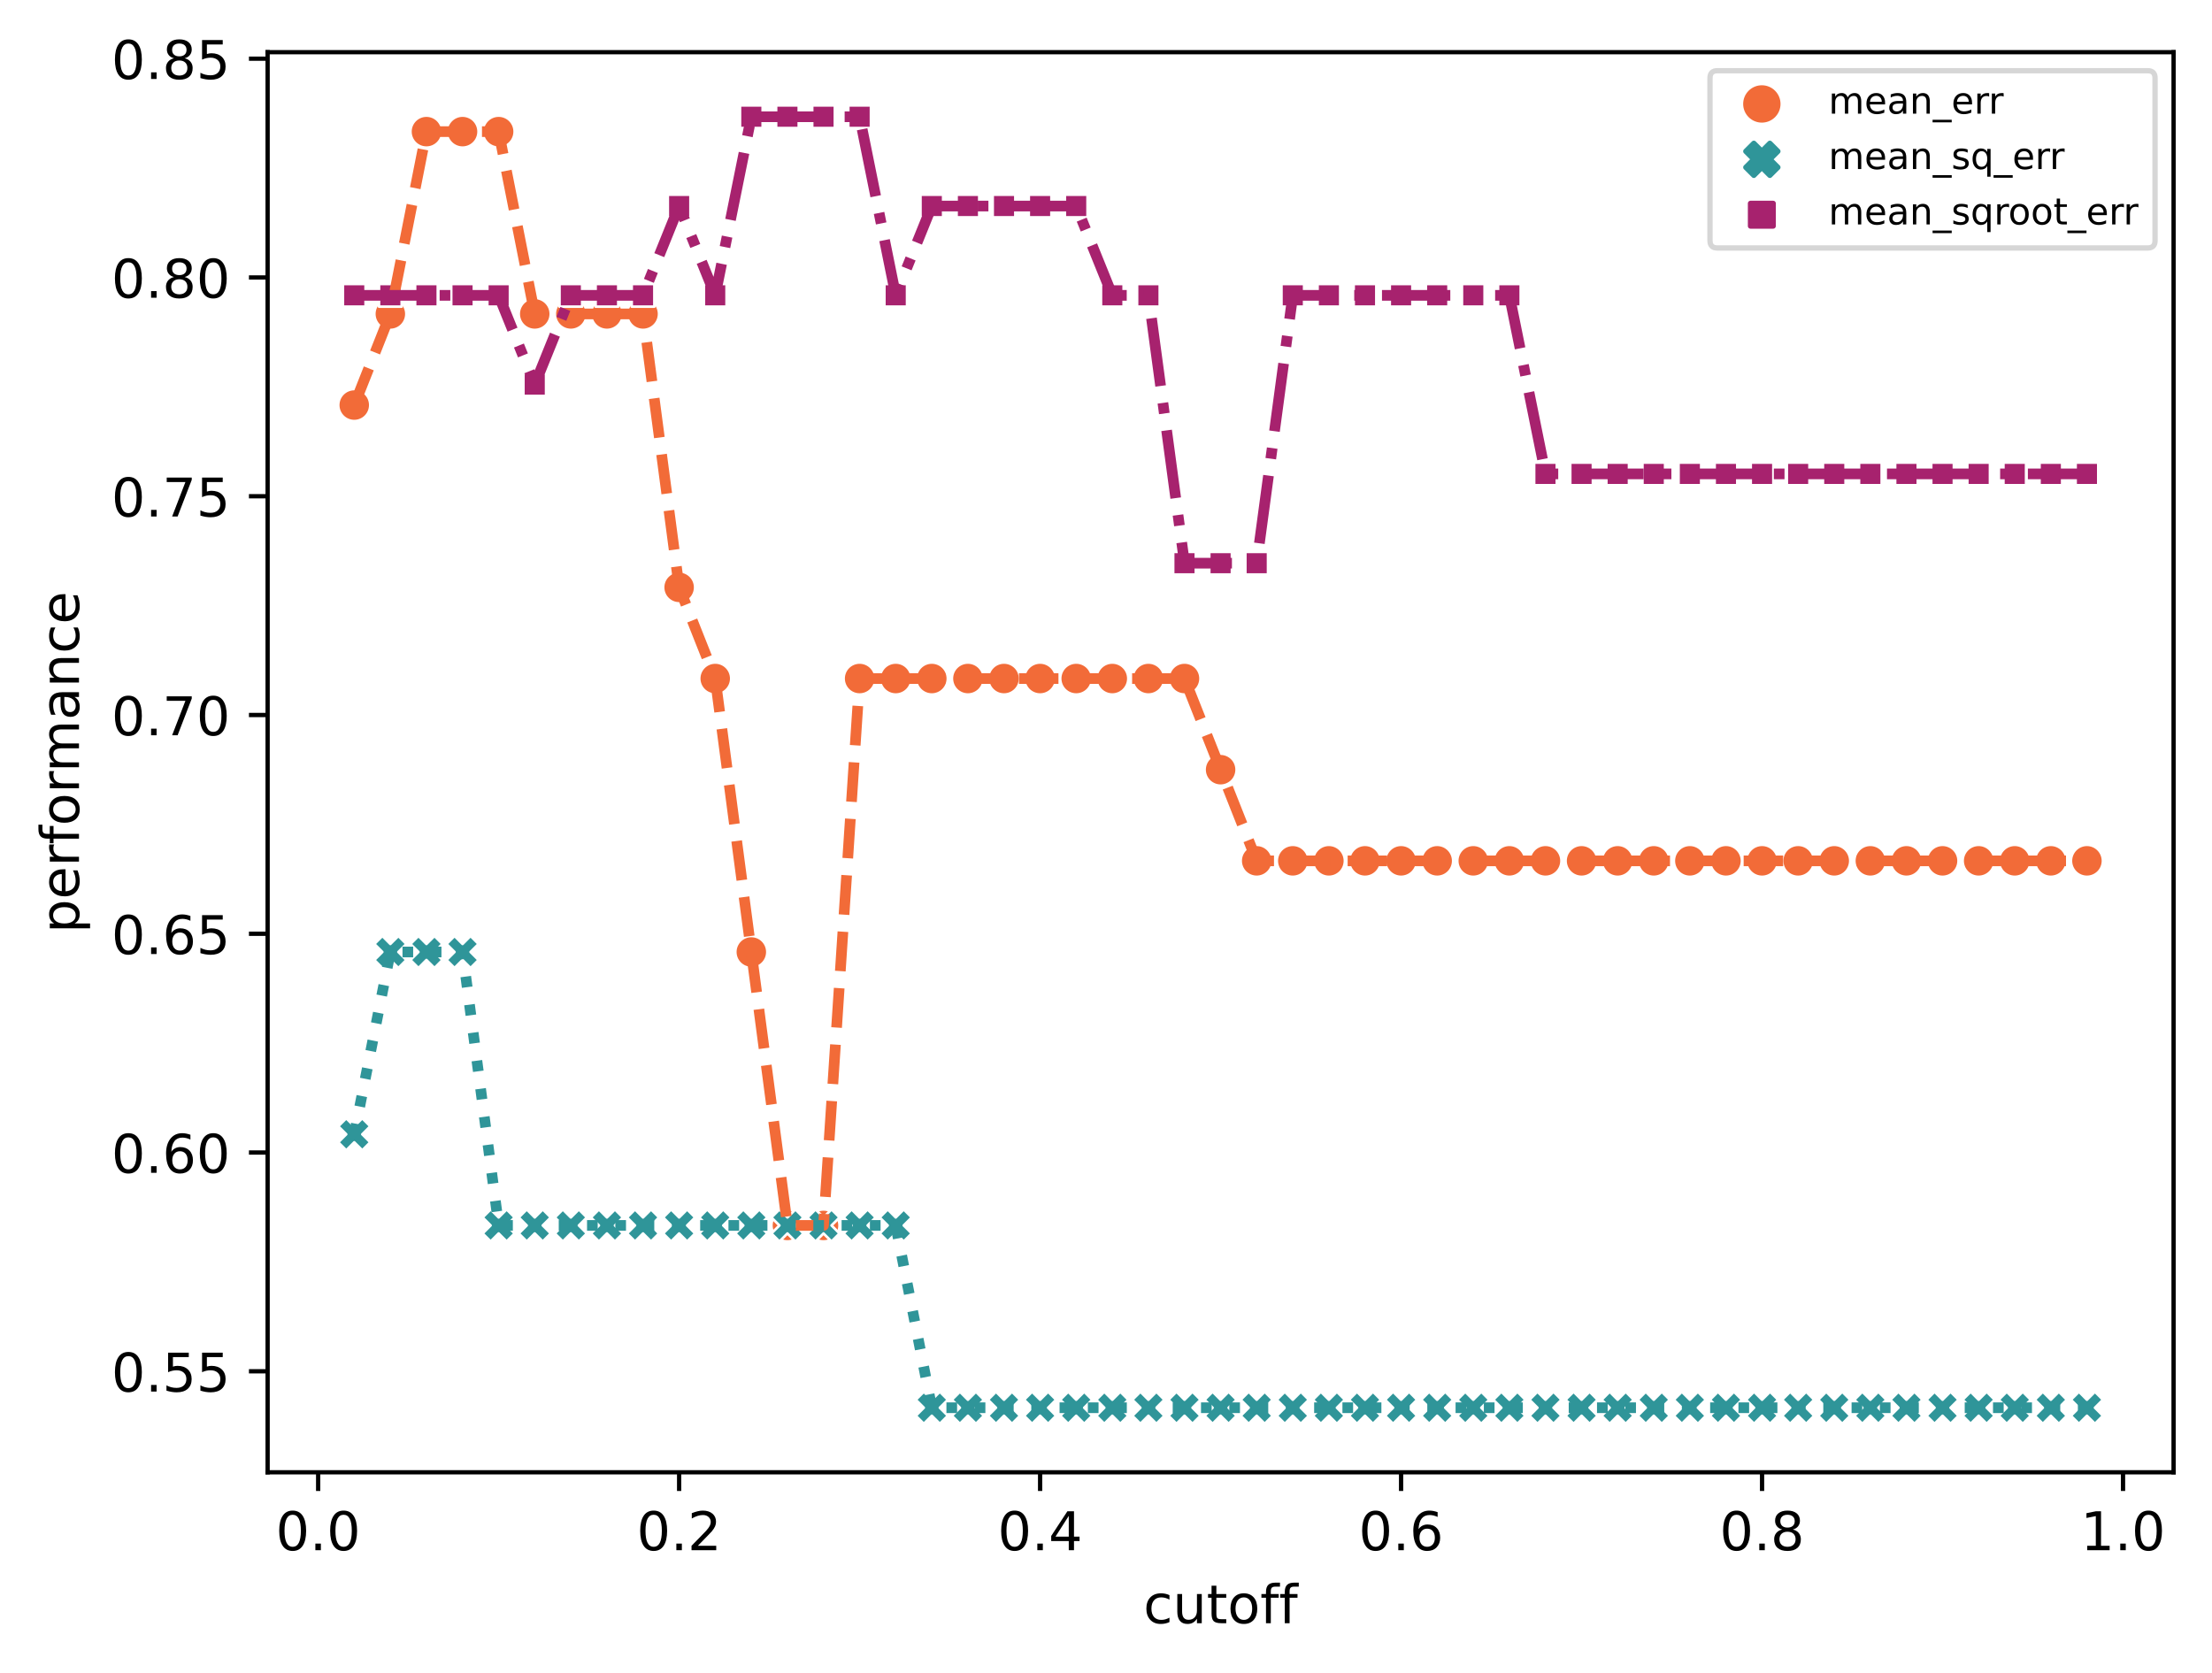 <?xml version="1.0" encoding="utf-8" standalone="no"?>
<!DOCTYPE svg PUBLIC "-//W3C//DTD SVG 1.1//EN"
  "http://www.w3.org/Graphics/SVG/1.1/DTD/svg11.dtd">
<!-- Created with matplotlib (https://matplotlib.org/) -->
<svg height="313.447pt" version="1.1" viewBox="0 0 414.464 313.447" width="414.464pt" xmlns="http://www.w3.org/2000/svg" xmlns:xlink="http://www.w3.org/1999/xlink">
 <defs>
  <style type="text/css">*{stroke-linecap:butt;stroke-linejoin:round;}</style>
 </defs>
 <g id="figure_1">
  <g id="patch_1">
   <path d="M 0 313.447 
L 414.464 313.447 
L 414.464 0 
L 0 0 
z
" style="fill:#ffffff;"/>
  </g>
  <g id="axes_1">
   <g id="patch_2">
    <path d="M 50.144 275.891 
L 407.264 275.891 
L 407.264 9.779 
L 50.144 9.779 
z
" style="fill:#ffffff;"/>
   </g>
   <g id="PathCollection_1">
    <path clip-path="url(#p82ee61fae6)" d="M 66.376 78.906 
C 67.172 78.906 67.935 78.59 68.498 78.028 
C 69.06 77.465 69.376 76.702 69.376 75.906 
C 69.376 75.111 69.06 74.348 68.498 73.785 
C 67.935 73.222 67.172 72.906 66.376 72.906 
C 65.581 72.906 64.818 73.222 64.255 73.785 
C 63.693 74.348 63.376 75.111 63.376 75.906 
C 63.376 76.702 63.693 77.465 64.255 78.028 
C 64.818 78.59 65.581 78.906 66.376 78.906 
z
" style="fill:#f26b38;stroke:#ffffff;stroke-width:0.48;"/>
    <path clip-path="url(#p82ee61fae6)" d="M 73.14 61.825 
C 73.936 61.825 74.699 61.509 75.261 60.947 
C 75.824 60.384 76.14 59.621 76.14 58.825 
C 76.14 58.03 75.824 57.267 75.261 56.704 
C 74.699 56.142 73.936 55.825 73.14 55.825 
C 72.345 55.825 71.581 56.142 71.019 56.704 
C 70.456 57.267 70.14 58.03 70.14 58.825 
C 70.14 59.621 70.456 60.384 71.019 60.947 
C 71.581 61.509 72.345 61.825 73.14 61.825 
z
" style="fill:#f26b38;stroke:#ffffff;stroke-width:0.48;"/>
    <path clip-path="url(#p82ee61fae6)" d="M 79.904 27.664 
C 80.699 27.664 81.462 27.348 82.025 26.785 
C 82.588 26.223 82.904 25.459 82.904 24.664 
C 82.904 23.868 82.588 23.105 82.025 22.543 
C 81.462 21.98 80.699 21.664 79.904 21.664 
C 79.108 21.664 78.345 21.98 77.782 22.543 
C 77.22 23.105 76.904 23.868 76.904 24.664 
C 76.904 25.459 77.22 26.223 77.782 26.785 
C 78.345 27.348 79.108 27.664 79.904 27.664 
z
" style="fill:#f26b38;stroke:#ffffff;stroke-width:0.48;"/>
    <path clip-path="url(#p82ee61fae6)" d="M 86.667 27.664 
C 87.463 27.664 88.226 27.348 88.789 26.785 
C 89.351 26.223 89.667 25.459 89.667 24.664 
C 89.667 23.868 89.351 23.105 88.789 22.543 
C 88.226 21.98 87.463 21.664 86.667 21.664 
C 85.872 21.664 85.109 21.98 84.546 22.543 
C 83.983 23.105 83.667 23.868 83.667 24.664 
C 83.667 25.459 83.983 26.223 84.546 26.785 
C 85.109 27.348 85.872 27.664 86.667 27.664 
z
" style="fill:#f26b38;stroke:#ffffff;stroke-width:0.48;"/>
    <path clip-path="url(#p82ee61fae6)" d="M 93.431 27.664 
C 94.227 27.664 94.99 27.348 95.552 26.785 
C 96.115 26.223 96.431 25.459 96.431 24.664 
C 96.431 23.868 96.115 23.105 95.552 22.543 
C 94.99 21.98 94.227 21.664 93.431 21.664 
C 92.635 21.664 91.872 21.98 91.31 22.543 
C 90.747 23.105 90.431 23.868 90.431 24.664 
C 90.431 25.459 90.747 26.223 91.31 26.785 
C 91.872 27.348 92.635 27.664 93.431 27.664 
z
" style="fill:#f26b38;stroke:#ffffff;stroke-width:0.48;"/>
    <path clip-path="url(#p82ee61fae6)" d="M 100.195 61.825 
C 100.99 61.825 101.753 61.509 102.316 60.947 
C 102.879 60.384 103.195 59.621 103.195 58.825 
C 103.195 58.03 102.879 57.267 102.316 56.704 
C 101.753 56.142 100.99 55.825 100.195 55.825 
C 99.399 55.825 98.636 56.142 98.073 56.704 
C 97.511 57.267 97.195 58.03 97.195 58.825 
C 97.195 59.621 97.511 60.384 98.073 60.947 
C 98.636 61.509 99.399 61.825 100.195 61.825 
z
" style="fill:#f26b38;stroke:#ffffff;stroke-width:0.48;"/>
    <path clip-path="url(#p82ee61fae6)" d="M 106.958 61.825 
C 107.754 61.825 108.517 61.509 109.08 60.947 
C 109.642 60.384 109.958 59.621 109.958 58.825 
C 109.958 58.03 109.642 57.267 109.08 56.704 
C 108.517 56.142 107.754 55.825 106.958 55.825 
C 106.163 55.825 105.4 56.142 104.837 56.704 
C 104.274 57.267 103.958 58.03 103.958 58.825 
C 103.958 59.621 104.274 60.384 104.837 60.947 
C 105.4 61.509 106.163 61.825 106.958 61.825 
z
" style="fill:#f26b38;stroke:#ffffff;stroke-width:0.48;"/>
    <path clip-path="url(#p82ee61fae6)" d="M 113.722 61.825 
C 114.518 61.825 115.281 61.509 115.843 60.947 
C 116.406 60.384 116.722 59.621 116.722 58.825 
C 116.722 58.03 116.406 57.267 115.843 56.704 
C 115.281 56.142 114.518 55.825 113.722 55.825 
C 112.926 55.825 112.163 56.142 111.601 56.704 
C 111.038 57.267 110.722 58.03 110.722 58.825 
C 110.722 59.621 111.038 60.384 111.601 60.947 
C 112.163 61.509 112.926 61.825 113.722 61.825 
z
" style="fill:#f26b38;stroke:#ffffff;stroke-width:0.48;"/>
    <path clip-path="url(#p82ee61fae6)" d="M 120.486 61.825 
C 121.281 61.825 122.044 61.509 122.607 60.947 
C 123.169 60.384 123.486 59.621 123.486 58.825 
C 123.486 58.03 123.169 57.267 122.607 56.704 
C 122.044 56.142 121.281 55.825 120.486 55.825 
C 119.69 55.825 118.927 56.142 118.364 56.704 
C 117.802 57.267 117.486 58.03 117.486 58.825 
C 117.486 59.621 117.802 60.384 118.364 60.947 
C 118.927 61.509 119.69 61.825 120.486 61.825 
z
" style="fill:#f26b38;stroke:#ffffff;stroke-width:0.48;"/>
    <path clip-path="url(#p82ee61fae6)" d="M 127.249 113.068 
C 128.045 113.068 128.808 112.752 129.371 112.189 
C 129.933 111.627 130.249 110.864 130.249 110.068 
C 130.249 109.272 129.933 108.509 129.371 107.947 
C 128.808 107.384 128.045 107.068 127.249 107.068 
C 126.454 107.068 125.69 107.384 125.128 107.947 
C 124.565 108.509 124.249 109.272 124.249 110.068 
C 124.249 110.864 124.565 111.627 125.128 112.189 
C 125.69 112.752 126.454 113.068 127.249 113.068 
z
" style="fill:#f26b38;stroke:#ffffff;stroke-width:0.48;"/>
    <path clip-path="url(#p82ee61fae6)" d="M 134.013 130.149 
C 134.808 130.149 135.572 129.833 136.134 129.27 
C 136.697 128.707 137.013 127.944 137.013 127.149 
C 137.013 126.353 136.697 125.59 136.134 125.027 
C 135.572 124.465 134.808 124.149 134.013 124.149 
C 133.217 124.149 132.454 124.465 131.892 125.027 
C 131.329 125.59 131.013 126.353 131.013 127.149 
C 131.013 127.944 131.329 128.707 131.892 129.27 
C 132.454 129.833 133.217 130.149 134.013 130.149 
z
" style="fill:#f26b38;stroke:#ffffff;stroke-width:0.48;"/>
    <path clip-path="url(#p82ee61fae6)" d="M 140.776 181.391 
C 141.572 181.391 142.335 181.075 142.898 180.512 
C 143.46 179.95 143.776 179.187 143.776 178.391 
C 143.776 177.596 143.46 176.832 142.898 176.27 
C 142.335 175.707 141.572 175.391 140.776 175.391 
C 139.981 175.391 139.218 175.707 138.655 176.27 
C 138.093 176.832 137.776 177.596 137.776 178.391 
C 137.776 179.187 138.093 179.95 138.655 180.512 
C 139.218 181.075 139.981 181.391 140.776 181.391 
z
" style="fill:#f26b38;stroke:#ffffff;stroke-width:0.48;"/>
    <path clip-path="url(#p82ee61fae6)" d="M 147.54 232.634 
C 148.336 232.634 149.099 232.317 149.661 231.755 
C 150.224 231.192 150.54 230.429 150.54 229.634 
C 150.54 228.838 150.224 228.075 149.661 227.512 
C 149.099 226.95 148.336 226.634 147.54 226.634 
C 146.745 226.634 145.981 226.95 145.419 227.512 
C 144.856 228.075 144.54 228.838 144.54 229.634 
C 144.54 230.429 144.856 231.192 145.419 231.755 
C 145.981 232.317 146.745 232.634 147.54 232.634 
z
" style="fill:#f26b38;stroke:#ffffff;stroke-width:0.48;"/>
    <path clip-path="url(#p82ee61fae6)" d="M 154.304 232.634 
C 155.099 232.634 155.862 232.317 156.425 231.755 
C 156.988 231.192 157.304 230.429 157.304 229.634 
C 157.304 228.838 156.988 228.075 156.425 227.512 
C 155.862 226.95 155.099 226.634 154.304 226.634 
C 153.508 226.634 152.745 226.95 152.182 227.512 
C 151.62 228.075 151.304 228.838 151.304 229.634 
C 151.304 230.429 151.62 231.192 152.182 231.755 
C 152.745 232.317 153.508 232.634 154.304 232.634 
z
" style="fill:#f26b38;stroke:#ffffff;stroke-width:0.48;"/>
    <path clip-path="url(#p82ee61fae6)" d="M 161.067 130.149 
C 161.863 130.149 162.626 129.833 163.189 129.27 
C 163.751 128.707 164.067 127.944 164.067 127.149 
C 164.067 126.353 163.751 125.59 163.189 125.027 
C 162.626 124.465 161.863 124.149 161.067 124.149 
C 160.272 124.149 159.509 124.465 158.946 125.027 
C 158.383 125.59 158.067 126.353 158.067 127.149 
C 158.067 127.944 158.383 128.707 158.946 129.27 
C 159.509 129.833 160.272 130.149 161.067 130.149 
z
" style="fill:#f26b38;stroke:#ffffff;stroke-width:0.48;"/>
    <path clip-path="url(#p82ee61fae6)" d="M 167.831 130.149 
C 168.627 130.149 169.39 129.833 169.952 129.27 
C 170.515 128.707 170.831 127.944 170.831 127.149 
C 170.831 126.353 170.515 125.59 169.952 125.027 
C 169.39 124.465 168.627 124.149 167.831 124.149 
C 167.035 124.149 166.272 124.465 165.71 125.027 
C 165.147 125.59 164.831 126.353 164.831 127.149 
C 164.831 127.944 165.147 128.707 165.71 129.27 
C 166.272 129.833 167.035 130.149 167.831 130.149 
z
" style="fill:#f26b38;stroke:#ffffff;stroke-width:0.48;"/>
    <path clip-path="url(#p82ee61fae6)" d="M 174.595 130.149 
C 175.39 130.149 176.153 129.833 176.716 129.27 
C 177.279 128.707 177.595 127.944 177.595 127.149 
C 177.595 126.353 177.279 125.59 176.716 125.027 
C 176.153 124.465 175.39 124.149 174.595 124.149 
C 173.799 124.149 173.036 124.465 172.473 125.027 
C 171.911 125.59 171.595 126.353 171.595 127.149 
C 171.595 127.944 171.911 128.707 172.473 129.27 
C 173.036 129.833 173.799 130.149 174.595 130.149 
z
" style="fill:#f26b38;stroke:#ffffff;stroke-width:0.48;"/>
    <path clip-path="url(#p82ee61fae6)" d="M 181.358 130.149 
C 182.154 130.149 182.917 129.833 183.48 129.27 
C 184.042 128.707 184.358 127.944 184.358 127.149 
C 184.358 126.353 184.042 125.59 183.48 125.027 
C 182.917 124.465 182.154 124.149 181.358 124.149 
C 180.563 124.149 179.8 124.465 179.237 125.027 
C 178.674 125.59 178.358 126.353 178.358 127.149 
C 178.358 127.944 178.674 128.707 179.237 129.27 
C 179.8 129.833 180.563 130.149 181.358 130.149 
z
" style="fill:#f26b38;stroke:#ffffff;stroke-width:0.48;"/>
    <path clip-path="url(#p82ee61fae6)" d="M 188.122 130.149 
C 188.918 130.149 189.681 129.833 190.243 129.27 
C 190.806 128.707 191.122 127.944 191.122 127.149 
C 191.122 126.353 190.806 125.59 190.243 125.027 
C 189.681 124.465 188.918 124.149 188.122 124.149 
C 187.326 124.149 186.563 124.465 186.001 125.027 
C 185.438 125.59 185.122 126.353 185.122 127.149 
C 185.122 127.944 185.438 128.707 186.001 129.27 
C 186.563 129.833 187.326 130.149 188.122 130.149 
z
" style="fill:#f26b38;stroke:#ffffff;stroke-width:0.48;"/>
    <path clip-path="url(#p82ee61fae6)" d="M 194.886 130.149 
C 195.681 130.149 196.444 129.833 197.007 129.27 
C 197.569 128.707 197.886 127.944 197.886 127.149 
C 197.886 126.353 197.569 125.59 197.007 125.027 
C 196.444 124.465 195.681 124.149 194.886 124.149 
C 194.09 124.149 193.327 124.465 192.764 125.027 
C 192.202 125.59 191.886 126.353 191.886 127.149 
C 191.886 127.944 192.202 128.707 192.764 129.27 
C 193.327 129.833 194.09 130.149 194.886 130.149 
z
" style="fill:#f26b38;stroke:#ffffff;stroke-width:0.48;"/>
    <path clip-path="url(#p82ee61fae6)" d="M 201.649 130.149 
C 202.445 130.149 203.208 129.833 203.771 129.27 
C 204.333 128.707 204.649 127.944 204.649 127.149 
C 204.649 126.353 204.333 125.59 203.771 125.027 
C 203.208 124.465 202.445 124.149 201.649 124.149 
C 200.854 124.149 200.09 124.465 199.528 125.027 
C 198.965 125.59 198.649 126.353 198.649 127.149 
C 198.649 127.944 198.965 128.707 199.528 129.27 
C 200.09 129.833 200.854 130.149 201.649 130.149 
z
" style="fill:#f26b38;stroke:#ffffff;stroke-width:0.48;"/>
    <path clip-path="url(#p82ee61fae6)" d="M 208.413 130.149 
C 209.208 130.149 209.972 129.833 210.534 129.27 
C 211.097 128.707 211.413 127.944 211.413 127.149 
C 211.413 126.353 211.097 125.59 210.534 125.027 
C 209.972 124.465 209.208 124.149 208.413 124.149 
C 207.617 124.149 206.854 124.465 206.292 125.027 
C 205.729 125.59 205.413 126.353 205.413 127.149 
C 205.413 127.944 205.729 128.707 206.292 129.27 
C 206.854 129.833 207.617 130.149 208.413 130.149 
z
" style="fill:#f26b38;stroke:#ffffff;stroke-width:0.48;"/>
    <path clip-path="url(#p82ee61fae6)" d="M 215.176 130.149 
C 215.972 130.149 216.735 129.833 217.298 129.27 
C 217.86 128.707 218.176 127.944 218.176 127.149 
C 218.176 126.353 217.86 125.59 217.298 125.027 
C 216.735 124.465 215.972 124.149 215.176 124.149 
C 214.381 124.149 213.618 124.465 213.055 125.027 
C 212.493 125.59 212.176 126.353 212.176 127.149 
C 212.176 127.944 212.493 128.707 213.055 129.27 
C 213.618 129.833 214.381 130.149 215.176 130.149 
z
" style="fill:#f26b38;stroke:#ffffff;stroke-width:0.48;"/>
    <path clip-path="url(#p82ee61fae6)" d="M 221.94 130.149 
C 222.736 130.149 223.499 129.833 224.061 129.27 
C 224.624 128.707 224.94 127.944 224.94 127.149 
C 224.94 126.353 224.624 125.59 224.061 125.027 
C 223.499 124.465 222.736 124.149 221.94 124.149 
C 221.145 124.149 220.381 124.465 219.819 125.027 
C 219.256 125.59 218.94 126.353 218.94 127.149 
C 218.94 127.944 219.256 128.707 219.819 129.27 
C 220.381 129.833 221.145 130.149 221.94 130.149 
z
" style="fill:#f26b38;stroke:#ffffff;stroke-width:0.48;"/>
    <path clip-path="url(#p82ee61fae6)" d="M 228.704 147.23 
C 229.499 147.23 230.262 146.913 230.825 146.351 
C 231.388 145.788 231.704 145.025 231.704 144.23 
C 231.704 143.434 231.388 142.671 230.825 142.108 
C 230.262 141.546 229.499 141.23 228.704 141.23 
C 227.908 141.23 227.145 141.546 226.582 142.108 
C 226.02 142.671 225.704 143.434 225.704 144.23 
C 225.704 145.025 226.02 145.788 226.582 146.351 
C 227.145 146.913 227.908 147.23 228.704 147.23 
z
" style="fill:#f26b38;stroke:#ffffff;stroke-width:0.48;"/>
    <path clip-path="url(#p82ee61fae6)" d="M 235.467 164.31 
C 236.263 164.31 237.026 163.994 237.589 163.432 
C 238.151 162.869 238.467 162.106 238.467 161.31 
C 238.467 160.515 238.151 159.752 237.589 159.189 
C 237.026 158.626 236.263 158.31 235.467 158.31 
C 234.672 158.31 233.909 158.626 233.346 159.189 
C 232.783 159.752 232.467 160.515 232.467 161.31 
C 232.467 162.106 232.783 162.869 233.346 163.432 
C 233.909 163.994 234.672 164.31 235.467 164.31 
z
" style="fill:#f26b38;stroke:#ffffff;stroke-width:0.48;"/>
    <path clip-path="url(#p82ee61fae6)" d="M 242.231 164.31 
C 243.027 164.31 243.79 163.994 244.352 163.432 
C 244.915 162.869 245.231 162.106 245.231 161.31 
C 245.231 160.515 244.915 159.752 244.352 159.189 
C 243.79 158.626 243.027 158.31 242.231 158.31 
C 241.435 158.31 240.672 158.626 240.11 159.189 
C 239.547 159.752 239.231 160.515 239.231 161.31 
C 239.231 162.106 239.547 162.869 240.11 163.432 
C 240.672 163.994 241.435 164.31 242.231 164.31 
z
" style="fill:#f26b38;stroke:#ffffff;stroke-width:0.48;"/>
    <path clip-path="url(#p82ee61fae6)" d="M 248.995 164.31 
C 249.79 164.31 250.553 163.994 251.116 163.432 
C 251.679 162.869 251.995 162.106 251.995 161.31 
C 251.995 160.515 251.679 159.752 251.116 159.189 
C 250.553 158.626 249.79 158.31 248.995 158.31 
C 248.199 158.31 247.436 158.626 246.873 159.189 
C 246.311 159.752 245.995 160.515 245.995 161.31 
C 245.995 162.106 246.311 162.869 246.873 163.432 
C 247.436 163.994 248.199 164.31 248.995 164.31 
z
" style="fill:#f26b38;stroke:#ffffff;stroke-width:0.48;"/>
    <path clip-path="url(#p82ee61fae6)" d="M 255.758 164.31 
C 256.554 164.31 257.317 163.994 257.88 163.432 
C 258.442 162.869 258.758 162.106 258.758 161.31 
C 258.758 160.515 258.442 159.752 257.88 159.189 
C 257.317 158.626 256.554 158.31 255.758 158.31 
C 254.963 158.31 254.2 158.626 253.637 159.189 
C 253.074 159.752 252.758 160.515 252.758 161.31 
C 252.758 162.106 253.074 162.869 253.637 163.432 
C 254.2 163.994 254.963 164.31 255.758 164.31 
z
" style="fill:#f26b38;stroke:#ffffff;stroke-width:0.48;"/>
    <path clip-path="url(#p82ee61fae6)" d="M 262.522 164.31 
C 263.318 164.31 264.081 163.994 264.643 163.432 
C 265.206 162.869 265.522 162.106 265.522 161.31 
C 265.522 160.515 265.206 159.752 264.643 159.189 
C 264.081 158.626 263.318 158.31 262.522 158.31 
C 261.726 158.31 260.963 158.626 260.401 159.189 
C 259.838 159.752 259.522 160.515 259.522 161.31 
C 259.522 162.106 259.838 162.869 260.401 163.432 
C 260.963 163.994 261.726 164.31 262.522 164.31 
z
" style="fill:#f26b38;stroke:#ffffff;stroke-width:0.48;"/>
    <path clip-path="url(#p82ee61fae6)" d="M 269.286 164.31 
C 270.081 164.31 270.844 163.994 271.407 163.432 
C 271.969 162.869 272.286 162.106 272.286 161.31 
C 272.286 160.515 271.969 159.752 271.407 159.189 
C 270.844 158.626 270.081 158.31 269.286 158.31 
C 268.49 158.31 267.727 158.626 267.164 159.189 
C 266.602 159.752 266.286 160.515 266.286 161.31 
C 266.286 162.106 266.602 162.869 267.164 163.432 
C 267.727 163.994 268.49 164.31 269.286 164.31 
z
" style="fill:#f26b38;stroke:#ffffff;stroke-width:0.48;"/>
    <path clip-path="url(#p82ee61fae6)" d="M 276.049 164.31 
C 276.845 164.31 277.608 163.994 278.171 163.432 
C 278.733 162.869 279.049 162.106 279.049 161.31 
C 279.049 160.515 278.733 159.752 278.171 159.189 
C 277.608 158.626 276.845 158.31 276.049 158.31 
C 275.254 158.31 274.49 158.626 273.928 159.189 
C 273.365 159.752 273.049 160.515 273.049 161.31 
C 273.049 162.106 273.365 162.869 273.928 163.432 
C 274.49 163.994 275.254 164.31 276.049 164.31 
z
" style="fill:#f26b38;stroke:#ffffff;stroke-width:0.48;"/>
    <path clip-path="url(#p82ee61fae6)" d="M 282.813 164.31 
C 283.608 164.31 284.372 163.994 284.934 163.432 
C 285.497 162.869 285.813 162.106 285.813 161.31 
C 285.813 160.515 285.497 159.752 284.934 159.189 
C 284.372 158.626 283.608 158.31 282.813 158.31 
C 282.017 158.31 281.254 158.626 280.692 159.189 
C 280.129 159.752 279.813 160.515 279.813 161.31 
C 279.813 162.106 280.129 162.869 280.692 163.432 
C 281.254 163.994 282.017 164.31 282.813 164.31 
z
" style="fill:#f26b38;stroke:#ffffff;stroke-width:0.48;"/>
    <path clip-path="url(#p82ee61fae6)" d="M 289.576 164.31 
C 290.372 164.31 291.135 163.994 291.698 163.432 
C 292.26 162.869 292.576 162.106 292.576 161.31 
C 292.576 160.515 292.26 159.752 291.698 159.189 
C 291.135 158.626 290.372 158.31 289.576 158.31 
C 288.781 158.31 288.018 158.626 287.455 159.189 
C 286.893 159.752 286.576 160.515 286.576 161.31 
C 286.576 162.106 286.893 162.869 287.455 163.432 
C 288.018 163.994 288.781 164.31 289.576 164.31 
z
" style="fill:#f26b38;stroke:#ffffff;stroke-width:0.48;"/>
    <path clip-path="url(#p82ee61fae6)" d="M 296.34 164.31 
C 297.136 164.31 297.899 163.994 298.461 163.432 
C 299.024 162.869 299.34 162.106 299.34 161.31 
C 299.34 160.515 299.024 159.752 298.461 159.189 
C 297.899 158.626 297.136 158.31 296.34 158.31 
C 295.545 158.31 294.781 158.626 294.219 159.189 
C 293.656 159.752 293.34 160.515 293.34 161.31 
C 293.34 162.106 293.656 162.869 294.219 163.432 
C 294.781 163.994 295.545 164.31 296.34 164.31 
z
" style="fill:#f26b38;stroke:#ffffff;stroke-width:0.48;"/>
    <path clip-path="url(#p82ee61fae6)" d="M 303.104 164.31 
C 303.899 164.31 304.662 163.994 305.225 163.432 
C 305.788 162.869 306.104 162.106 306.104 161.31 
C 306.104 160.515 305.788 159.752 305.225 159.189 
C 304.662 158.626 303.899 158.31 303.104 158.31 
C 302.308 158.31 301.545 158.626 300.982 159.189 
C 300.42 159.752 300.104 160.515 300.104 161.31 
C 300.104 162.106 300.42 162.869 300.982 163.432 
C 301.545 163.994 302.308 164.31 303.104 164.31 
z
" style="fill:#f26b38;stroke:#ffffff;stroke-width:0.48;"/>
    <path clip-path="url(#p82ee61fae6)" d="M 309.867 164.31 
C 310.663 164.31 311.426 163.994 311.989 163.432 
C 312.551 162.869 312.867 162.106 312.867 161.31 
C 312.867 160.515 312.551 159.752 311.989 159.189 
C 311.426 158.626 310.663 158.31 309.867 158.31 
C 309.072 158.31 308.309 158.626 307.746 159.189 
C 307.183 159.752 306.867 160.515 306.867 161.31 
C 306.867 162.106 307.183 162.869 307.746 163.432 
C 308.309 163.994 309.072 164.31 309.867 164.31 
z
" style="fill:#f26b38;stroke:#ffffff;stroke-width:0.48;"/>
    <path clip-path="url(#p82ee61fae6)" d="M 316.631 164.31 
C 317.427 164.31 318.19 163.994 318.752 163.432 
C 319.315 162.869 319.631 162.106 319.631 161.31 
C 319.631 160.515 319.315 159.752 318.752 159.189 
C 318.19 158.626 317.427 158.31 316.631 158.31 
C 315.835 158.31 315.072 158.626 314.51 159.189 
C 313.947 159.752 313.631 160.515 313.631 161.31 
C 313.631 162.106 313.947 162.869 314.51 163.432 
C 315.072 163.994 315.835 164.31 316.631 164.31 
z
" style="fill:#f26b38;stroke:#ffffff;stroke-width:0.48;"/>
    <path clip-path="url(#p82ee61fae6)" d="M 323.395 164.31 
C 324.19 164.31 324.953 163.994 325.516 163.432 
C 326.079 162.869 326.395 162.106 326.395 161.31 
C 326.395 160.515 326.079 159.752 325.516 159.189 
C 324.953 158.626 324.19 158.31 323.395 158.31 
C 322.599 158.31 321.836 158.626 321.273 159.189 
C 320.711 159.752 320.395 160.515 320.395 161.31 
C 320.395 162.106 320.711 162.869 321.273 163.432 
C 321.836 163.994 322.599 164.31 323.395 164.31 
z
" style="fill:#f26b38;stroke:#ffffff;stroke-width:0.48;"/>
    <path clip-path="url(#p82ee61fae6)" d="M 330.158 164.31 
C 330.954 164.31 331.717 163.994 332.28 163.432 
C 332.842 162.869 333.158 162.106 333.158 161.31 
C 333.158 160.515 332.842 159.752 332.28 159.189 
C 331.717 158.626 330.954 158.31 330.158 158.31 
C 329.363 158.31 328.6 158.626 328.037 159.189 
C 327.474 159.752 327.158 160.515 327.158 161.31 
C 327.158 162.106 327.474 162.869 328.037 163.432 
C 328.6 163.994 329.363 164.31 330.158 164.31 
z
" style="fill:#f26b38;stroke:#ffffff;stroke-width:0.48;"/>
    <path clip-path="url(#p82ee61fae6)" d="M 336.922 164.31 
C 337.718 164.31 338.481 163.994 339.043 163.432 
C 339.606 162.869 339.922 162.106 339.922 161.31 
C 339.922 160.515 339.606 159.752 339.043 159.189 
C 338.481 158.626 337.718 158.31 336.922 158.31 
C 336.126 158.31 335.363 158.626 334.801 159.189 
C 334.238 159.752 333.922 160.515 333.922 161.31 
C 333.922 162.106 334.238 162.869 334.801 163.432 
C 335.363 163.994 336.126 164.31 336.922 164.31 
z
" style="fill:#f26b38;stroke:#ffffff;stroke-width:0.48;"/>
    <path clip-path="url(#p82ee61fae6)" d="M 343.686 164.31 
C 344.481 164.31 345.244 163.994 345.807 163.432 
C 346.369 162.869 346.686 162.106 346.686 161.31 
C 346.686 160.515 346.369 159.752 345.807 159.189 
C 345.244 158.626 344.481 158.31 343.686 158.31 
C 342.89 158.31 342.127 158.626 341.564 159.189 
C 341.002 159.752 340.686 160.515 340.686 161.31 
C 340.686 162.106 341.002 162.869 341.564 163.432 
C 342.127 163.994 342.89 164.31 343.686 164.31 
z
" style="fill:#f26b38;stroke:#ffffff;stroke-width:0.48;"/>
    <path clip-path="url(#p82ee61fae6)" d="M 350.449 164.31 
C 351.245 164.31 352.008 163.994 352.571 163.432 
C 353.133 162.869 353.449 162.106 353.449 161.31 
C 353.449 160.515 353.133 159.752 352.571 159.189 
C 352.008 158.626 351.245 158.31 350.449 158.31 
C 349.654 158.31 348.89 158.626 348.328 159.189 
C 347.765 159.752 347.449 160.515 347.449 161.31 
C 347.449 162.106 347.765 162.869 348.328 163.432 
C 348.89 163.994 349.654 164.31 350.449 164.31 
z
" style="fill:#f26b38;stroke:#ffffff;stroke-width:0.48;"/>
    <path clip-path="url(#p82ee61fae6)" d="M 357.213 164.31 
C 358.008 164.31 358.772 163.994 359.334 163.432 
C 359.897 162.869 360.213 162.106 360.213 161.31 
C 360.213 160.515 359.897 159.752 359.334 159.189 
C 358.772 158.626 358.008 158.31 357.213 158.31 
C 356.417 158.31 355.654 158.626 355.092 159.189 
C 354.529 159.752 354.213 160.515 354.213 161.31 
C 354.213 162.106 354.529 162.869 355.092 163.432 
C 355.654 163.994 356.417 164.31 357.213 164.31 
z
" style="fill:#f26b38;stroke:#ffffff;stroke-width:0.48;"/>
    <path clip-path="url(#p82ee61fae6)" d="M 363.976 164.31 
C 364.772 164.31 365.535 163.994 366.098 163.432 
C 366.66 162.869 366.976 162.106 366.976 161.31 
C 366.976 160.515 366.66 159.752 366.098 159.189 
C 365.535 158.626 364.772 158.31 363.976 158.31 
C 363.181 158.31 362.418 158.626 361.855 159.189 
C 361.293 159.752 360.976 160.515 360.976 161.31 
C 360.976 162.106 361.293 162.869 361.855 163.432 
C 362.418 163.994 363.181 164.31 363.976 164.31 
z
" style="fill:#f26b38;stroke:#ffffff;stroke-width:0.48;"/>
    <path clip-path="url(#p82ee61fae6)" d="M 370.74 164.31 
C 371.536 164.31 372.299 163.994 372.861 163.432 
C 373.424 162.869 373.74 162.106 373.74 161.31 
C 373.74 160.515 373.424 159.752 372.861 159.189 
C 372.299 158.626 371.536 158.31 370.74 158.31 
C 369.945 158.31 369.181 158.626 368.619 159.189 
C 368.056 159.752 367.74 160.515 367.74 161.31 
C 367.74 162.106 368.056 162.869 368.619 163.432 
C 369.181 163.994 369.945 164.31 370.74 164.31 
z
" style="fill:#f26b38;stroke:#ffffff;stroke-width:0.48;"/>
    <path clip-path="url(#p82ee61fae6)" d="M 377.504 164.31 
C 378.299 164.31 379.062 163.994 379.625 163.432 
C 380.188 162.869 380.504 162.106 380.504 161.31 
C 380.504 160.515 380.188 159.752 379.625 159.189 
C 379.062 158.626 378.299 158.31 377.504 158.31 
C 376.708 158.31 375.945 158.626 375.382 159.189 
C 374.82 159.752 374.504 160.515 374.504 161.31 
C 374.504 162.106 374.82 162.869 375.382 163.432 
C 375.945 163.994 376.708 164.31 377.504 164.31 
z
" style="fill:#f26b38;stroke:#ffffff;stroke-width:0.48;"/>
    <path clip-path="url(#p82ee61fae6)" d="M 384.267 164.31 
C 385.063 164.31 385.826 163.994 386.389 163.432 
C 386.951 162.869 387.267 162.106 387.267 161.31 
C 387.267 160.515 386.951 159.752 386.389 159.189 
C 385.826 158.626 385.063 158.31 384.267 158.31 
C 383.472 158.31 382.709 158.626 382.146 159.189 
C 381.583 159.752 381.267 160.515 381.267 161.31 
C 381.267 162.106 381.583 162.869 382.146 163.432 
C 382.709 163.994 383.472 164.31 384.267 164.31 
z
" style="fill:#f26b38;stroke:#ffffff;stroke-width:0.48;"/>
    <path clip-path="url(#p82ee61fae6)" d="M 391.031 164.31 
C 391.827 164.31 392.59 163.994 393.152 163.432 
C 393.715 162.869 394.031 162.106 394.031 161.31 
C 394.031 160.515 393.715 159.752 393.152 159.189 
C 392.59 158.626 391.827 158.31 391.031 158.31 
C 390.235 158.31 389.472 158.626 388.91 159.189 
C 388.347 159.752 388.031 160.515 388.031 161.31 
C 388.031 162.106 388.347 162.869 388.91 163.432 
C 389.472 163.994 390.235 164.31 391.031 164.31 
z
" style="fill:#f26b38;stroke:#ffffff;stroke-width:0.48;"/>
    <path clip-path="url(#p82ee61fae6)" d="M 64.876 215.553 
L 66.376 214.053 
L 67.876 215.553 
L 69.376 214.053 
L 67.876 212.553 
L 69.376 211.053 
L 67.876 209.553 
L 66.376 211.053 
L 64.876 209.553 
L 63.376 211.053 
L 64.876 212.553 
L 63.376 214.053 
z
" style="fill:#2f9599;stroke:#ffffff;stroke-width:0.48;"/>
    <path clip-path="url(#p82ee61fae6)" d="M 71.64 181.391 
L 73.14 179.891 
L 74.64 181.391 
L 76.14 179.891 
L 74.64 178.391 
L 76.14 176.891 
L 74.64 175.391 
L 73.14 176.891 
L 71.64 175.391 
L 70.14 176.891 
L 71.64 178.391 
L 70.14 179.891 
z
" style="fill:#2f9599;stroke:#ffffff;stroke-width:0.48;"/>
    <path clip-path="url(#p82ee61fae6)" d="M 78.404 181.391 
L 79.904 179.891 
L 81.404 181.391 
L 82.904 179.891 
L 81.404 178.391 
L 82.904 176.891 
L 81.404 175.391 
L 79.904 176.891 
L 78.404 175.391 
L 76.904 176.891 
L 78.404 178.391 
L 76.904 179.891 
z
" style="fill:#2f9599;stroke:#ffffff;stroke-width:0.48;"/>
    <path clip-path="url(#p82ee61fae6)" d="M 85.167 181.391 
L 86.667 179.891 
L 88.167 181.391 
L 89.667 179.891 
L 88.167 178.391 
L 89.667 176.891 
L 88.167 175.391 
L 86.667 176.891 
L 85.167 175.391 
L 83.667 176.891 
L 85.167 178.391 
L 83.667 179.891 
z
" style="fill:#2f9599;stroke:#ffffff;stroke-width:0.48;"/>
    <path clip-path="url(#p82ee61fae6)" d="M 91.931 232.634 
L 93.431 231.134 
L 94.931 232.634 
L 96.431 231.134 
L 94.931 229.634 
L 96.431 228.134 
L 94.931 226.634 
L 93.431 228.134 
L 91.931 226.634 
L 90.431 228.134 
L 91.931 229.634 
L 90.431 231.134 
z
" style="fill:#2f9599;stroke:#ffffff;stroke-width:0.48;"/>
    <path clip-path="url(#p82ee61fae6)" d="M 98.695 232.634 
L 100.195 231.134 
L 101.695 232.634 
L 103.195 231.134 
L 101.695 229.634 
L 103.195 228.134 
L 101.695 226.634 
L 100.195 228.134 
L 98.695 226.634 
L 97.195 228.134 
L 98.695 229.634 
L 97.195 231.134 
z
" style="fill:#2f9599;stroke:#ffffff;stroke-width:0.48;"/>
    <path clip-path="url(#p82ee61fae6)" d="M 105.458 232.634 
L 106.958 231.134 
L 108.458 232.634 
L 109.958 231.134 
L 108.458 229.634 
L 109.958 228.134 
L 108.458 226.634 
L 106.958 228.134 
L 105.458 226.634 
L 103.958 228.134 
L 105.458 229.634 
L 103.958 231.134 
z
" style="fill:#2f9599;stroke:#ffffff;stroke-width:0.48;"/>
    <path clip-path="url(#p82ee61fae6)" d="M 112.222 232.634 
L 113.722 231.134 
L 115.222 232.634 
L 116.722 231.134 
L 115.222 229.634 
L 116.722 228.134 
L 115.222 226.634 
L 113.722 228.134 
L 112.222 226.634 
L 110.722 228.134 
L 112.222 229.634 
L 110.722 231.134 
z
" style="fill:#2f9599;stroke:#ffffff;stroke-width:0.48;"/>
    <path clip-path="url(#p82ee61fae6)" d="M 118.986 232.634 
L 120.486 231.134 
L 121.986 232.634 
L 123.486 231.134 
L 121.986 229.634 
L 123.486 228.134 
L 121.986 226.634 
L 120.486 228.134 
L 118.986 226.634 
L 117.486 228.134 
L 118.986 229.634 
L 117.486 231.134 
z
" style="fill:#2f9599;stroke:#ffffff;stroke-width:0.48;"/>
    <path clip-path="url(#p82ee61fae6)" d="M 125.749 232.634 
L 127.249 231.134 
L 128.749 232.634 
L 130.249 231.134 
L 128.749 229.634 
L 130.249 228.134 
L 128.749 226.634 
L 127.249 228.134 
L 125.749 226.634 
L 124.249 228.134 
L 125.749 229.634 
L 124.249 231.134 
z
" style="fill:#2f9599;stroke:#ffffff;stroke-width:0.48;"/>
    <path clip-path="url(#p82ee61fae6)" d="M 132.513 232.634 
L 134.013 231.134 
L 135.513 232.634 
L 137.013 231.134 
L 135.513 229.634 
L 137.013 228.134 
L 135.513 226.634 
L 134.013 228.134 
L 132.513 226.634 
L 131.013 228.134 
L 132.513 229.634 
L 131.013 231.134 
z
" style="fill:#2f9599;stroke:#ffffff;stroke-width:0.48;"/>
    <path clip-path="url(#p82ee61fae6)" d="M 139.276 232.634 
L 140.776 231.134 
L 142.276 232.634 
L 143.776 231.134 
L 142.276 229.634 
L 143.776 228.134 
L 142.276 226.634 
L 140.776 228.134 
L 139.276 226.634 
L 137.776 228.134 
L 139.276 229.634 
L 137.776 231.134 
z
" style="fill:#2f9599;stroke:#ffffff;stroke-width:0.48;"/>
    <path clip-path="url(#p82ee61fae6)" d="M 146.04 232.634 
L 147.54 231.134 
L 149.04 232.634 
L 150.54 231.134 
L 149.04 229.634 
L 150.54 228.134 
L 149.04 226.634 
L 147.54 228.134 
L 146.04 226.634 
L 144.54 228.134 
L 146.04 229.634 
L 144.54 231.134 
z
" style="fill:#2f9599;stroke:#ffffff;stroke-width:0.48;"/>
    <path clip-path="url(#p82ee61fae6)" d="M 152.804 232.634 
L 154.304 231.134 
L 155.804 232.634 
L 157.304 231.134 
L 155.804 229.634 
L 157.304 228.134 
L 155.804 226.634 
L 154.304 228.134 
L 152.804 226.634 
L 151.304 228.134 
L 152.804 229.634 
L 151.304 231.134 
z
" style="fill:#2f9599;stroke:#ffffff;stroke-width:0.48;"/>
    <path clip-path="url(#p82ee61fae6)" d="M 159.567 232.634 
L 161.067 231.134 
L 162.567 232.634 
L 164.067 231.134 
L 162.567 229.634 
L 164.067 228.134 
L 162.567 226.634 
L 161.067 228.134 
L 159.567 226.634 
L 158.067 228.134 
L 159.567 229.634 
L 158.067 231.134 
z
" style="fill:#2f9599;stroke:#ffffff;stroke-width:0.48;"/>
    <path clip-path="url(#p82ee61fae6)" d="M 166.331 232.634 
L 167.831 231.134 
L 169.331 232.634 
L 170.831 231.134 
L 169.331 229.634 
L 170.831 228.134 
L 169.331 226.634 
L 167.831 228.134 
L 166.331 226.634 
L 164.831 228.134 
L 166.331 229.634 
L 164.831 231.134 
z
" style="fill:#2f9599;stroke:#ffffff;stroke-width:0.48;"/>
    <path clip-path="url(#p82ee61fae6)" d="M 173.095 266.795 
L 174.595 265.295 
L 176.095 266.795 
L 177.595 265.295 
L 176.095 263.795 
L 177.595 262.295 
L 176.095 260.795 
L 174.595 262.295 
L 173.095 260.795 
L 171.595 262.295 
L 173.095 263.795 
L 171.595 265.295 
z
" style="fill:#2f9599;stroke:#ffffff;stroke-width:0.48;"/>
    <path clip-path="url(#p82ee61fae6)" d="M 179.858 266.795 
L 181.358 265.295 
L 182.858 266.795 
L 184.358 265.295 
L 182.858 263.795 
L 184.358 262.295 
L 182.858 260.795 
L 181.358 262.295 
L 179.858 260.795 
L 178.358 262.295 
L 179.858 263.795 
L 178.358 265.295 
z
" style="fill:#2f9599;stroke:#ffffff;stroke-width:0.48;"/>
    <path clip-path="url(#p82ee61fae6)" d="M 186.622 266.795 
L 188.122 265.295 
L 189.622 266.795 
L 191.122 265.295 
L 189.622 263.795 
L 191.122 262.295 
L 189.622 260.795 
L 188.122 262.295 
L 186.622 260.795 
L 185.122 262.295 
L 186.622 263.795 
L 185.122 265.295 
z
" style="fill:#2f9599;stroke:#ffffff;stroke-width:0.48;"/>
    <path clip-path="url(#p82ee61fae6)" d="M 193.386 266.795 
L 194.886 265.295 
L 196.386 266.795 
L 197.886 265.295 
L 196.386 263.795 
L 197.886 262.295 
L 196.386 260.795 
L 194.886 262.295 
L 193.386 260.795 
L 191.886 262.295 
L 193.386 263.795 
L 191.886 265.295 
z
" style="fill:#2f9599;stroke:#ffffff;stroke-width:0.48;"/>
    <path clip-path="url(#p82ee61fae6)" d="M 200.149 266.795 
L 201.649 265.295 
L 203.149 266.795 
L 204.649 265.295 
L 203.149 263.795 
L 204.649 262.295 
L 203.149 260.795 
L 201.649 262.295 
L 200.149 260.795 
L 198.649 262.295 
L 200.149 263.795 
L 198.649 265.295 
z
" style="fill:#2f9599;stroke:#ffffff;stroke-width:0.48;"/>
    <path clip-path="url(#p82ee61fae6)" d="M 206.913 266.795 
L 208.413 265.295 
L 209.913 266.795 
L 211.413 265.295 
L 209.913 263.795 
L 211.413 262.295 
L 209.913 260.795 
L 208.413 262.295 
L 206.913 260.795 
L 205.413 262.295 
L 206.913 263.795 
L 205.413 265.295 
z
" style="fill:#2f9599;stroke:#ffffff;stroke-width:0.48;"/>
    <path clip-path="url(#p82ee61fae6)" d="M 213.676 266.795 
L 215.176 265.295 
L 216.676 266.795 
L 218.176 265.295 
L 216.676 263.795 
L 218.176 262.295 
L 216.676 260.795 
L 215.176 262.295 
L 213.676 260.795 
L 212.176 262.295 
L 213.676 263.795 
L 212.176 265.295 
z
" style="fill:#2f9599;stroke:#ffffff;stroke-width:0.48;"/>
    <path clip-path="url(#p82ee61fae6)" d="M 220.44 266.795 
L 221.94 265.295 
L 223.44 266.795 
L 224.94 265.295 
L 223.44 263.795 
L 224.94 262.295 
L 223.44 260.795 
L 221.94 262.295 
L 220.44 260.795 
L 218.94 262.295 
L 220.44 263.795 
L 218.94 265.295 
z
" style="fill:#2f9599;stroke:#ffffff;stroke-width:0.48;"/>
    <path clip-path="url(#p82ee61fae6)" d="M 227.204 266.795 
L 228.704 265.295 
L 230.204 266.795 
L 231.704 265.295 
L 230.204 263.795 
L 231.704 262.295 
L 230.204 260.795 
L 228.704 262.295 
L 227.204 260.795 
L 225.704 262.295 
L 227.204 263.795 
L 225.704 265.295 
z
" style="fill:#2f9599;stroke:#ffffff;stroke-width:0.48;"/>
    <path clip-path="url(#p82ee61fae6)" d="M 233.967 266.795 
L 235.467 265.295 
L 236.967 266.795 
L 238.467 265.295 
L 236.967 263.795 
L 238.467 262.295 
L 236.967 260.795 
L 235.467 262.295 
L 233.967 260.795 
L 232.467 262.295 
L 233.967 263.795 
L 232.467 265.295 
z
" style="fill:#2f9599;stroke:#ffffff;stroke-width:0.48;"/>
    <path clip-path="url(#p82ee61fae6)" d="M 240.731 266.795 
L 242.231 265.295 
L 243.731 266.795 
L 245.231 265.295 
L 243.731 263.795 
L 245.231 262.295 
L 243.731 260.795 
L 242.231 262.295 
L 240.731 260.795 
L 239.231 262.295 
L 240.731 263.795 
L 239.231 265.295 
z
" style="fill:#2f9599;stroke:#ffffff;stroke-width:0.48;"/>
    <path clip-path="url(#p82ee61fae6)" d="M 247.495 266.795 
L 248.995 265.295 
L 250.495 266.795 
L 251.995 265.295 
L 250.495 263.795 
L 251.995 262.295 
L 250.495 260.795 
L 248.995 262.295 
L 247.495 260.795 
L 245.995 262.295 
L 247.495 263.795 
L 245.995 265.295 
z
" style="fill:#2f9599;stroke:#ffffff;stroke-width:0.48;"/>
    <path clip-path="url(#p82ee61fae6)" d="M 254.258 266.795 
L 255.758 265.295 
L 257.258 266.795 
L 258.758 265.295 
L 257.258 263.795 
L 258.758 262.295 
L 257.258 260.795 
L 255.758 262.295 
L 254.258 260.795 
L 252.758 262.295 
L 254.258 263.795 
L 252.758 265.295 
z
" style="fill:#2f9599;stroke:#ffffff;stroke-width:0.48;"/>
    <path clip-path="url(#p82ee61fae6)" d="M 261.022 266.795 
L 262.522 265.295 
L 264.022 266.795 
L 265.522 265.295 
L 264.022 263.795 
L 265.522 262.295 
L 264.022 260.795 
L 262.522 262.295 
L 261.022 260.795 
L 259.522 262.295 
L 261.022 263.795 
L 259.522 265.295 
z
" style="fill:#2f9599;stroke:#ffffff;stroke-width:0.48;"/>
    <path clip-path="url(#p82ee61fae6)" d="M 267.786 266.795 
L 269.286 265.295 
L 270.786 266.795 
L 272.286 265.295 
L 270.786 263.795 
L 272.286 262.295 
L 270.786 260.795 
L 269.286 262.295 
L 267.786 260.795 
L 266.286 262.295 
L 267.786 263.795 
L 266.286 265.295 
z
" style="fill:#2f9599;stroke:#ffffff;stroke-width:0.48;"/>
    <path clip-path="url(#p82ee61fae6)" d="M 274.549 266.795 
L 276.049 265.295 
L 277.549 266.795 
L 279.049 265.295 
L 277.549 263.795 
L 279.049 262.295 
L 277.549 260.795 
L 276.049 262.295 
L 274.549 260.795 
L 273.049 262.295 
L 274.549 263.795 
L 273.049 265.295 
z
" style="fill:#2f9599;stroke:#ffffff;stroke-width:0.48;"/>
    <path clip-path="url(#p82ee61fae6)" d="M 281.313 266.795 
L 282.813 265.295 
L 284.313 266.795 
L 285.813 265.295 
L 284.313 263.795 
L 285.813 262.295 
L 284.313 260.795 
L 282.813 262.295 
L 281.313 260.795 
L 279.813 262.295 
L 281.313 263.795 
L 279.813 265.295 
z
" style="fill:#2f9599;stroke:#ffffff;stroke-width:0.48;"/>
    <path clip-path="url(#p82ee61fae6)" d="M 288.076 266.795 
L 289.576 265.295 
L 291.076 266.795 
L 292.576 265.295 
L 291.076 263.795 
L 292.576 262.295 
L 291.076 260.795 
L 289.576 262.295 
L 288.076 260.795 
L 286.576 262.295 
L 288.076 263.795 
L 286.576 265.295 
z
" style="fill:#2f9599;stroke:#ffffff;stroke-width:0.48;"/>
    <path clip-path="url(#p82ee61fae6)" d="M 294.84 266.795 
L 296.34 265.295 
L 297.84 266.795 
L 299.34 265.295 
L 297.84 263.795 
L 299.34 262.295 
L 297.84 260.795 
L 296.34 262.295 
L 294.84 260.795 
L 293.34 262.295 
L 294.84 263.795 
L 293.34 265.295 
z
" style="fill:#2f9599;stroke:#ffffff;stroke-width:0.48;"/>
    <path clip-path="url(#p82ee61fae6)" d="M 301.604 266.795 
L 303.104 265.295 
L 304.604 266.795 
L 306.104 265.295 
L 304.604 263.795 
L 306.104 262.295 
L 304.604 260.795 
L 303.104 262.295 
L 301.604 260.795 
L 300.104 262.295 
L 301.604 263.795 
L 300.104 265.295 
z
" style="fill:#2f9599;stroke:#ffffff;stroke-width:0.48;"/>
    <path clip-path="url(#p82ee61fae6)" d="M 308.367 266.795 
L 309.867 265.295 
L 311.367 266.795 
L 312.867 265.295 
L 311.367 263.795 
L 312.867 262.295 
L 311.367 260.795 
L 309.867 262.295 
L 308.367 260.795 
L 306.867 262.295 
L 308.367 263.795 
L 306.867 265.295 
z
" style="fill:#2f9599;stroke:#ffffff;stroke-width:0.48;"/>
    <path clip-path="url(#p82ee61fae6)" d="M 315.131 266.795 
L 316.631 265.295 
L 318.131 266.795 
L 319.631 265.295 
L 318.131 263.795 
L 319.631 262.295 
L 318.131 260.795 
L 316.631 262.295 
L 315.131 260.795 
L 313.631 262.295 
L 315.131 263.795 
L 313.631 265.295 
z
" style="fill:#2f9599;stroke:#ffffff;stroke-width:0.48;"/>
    <path clip-path="url(#p82ee61fae6)" d="M 321.895 266.795 
L 323.395 265.295 
L 324.895 266.795 
L 326.395 265.295 
L 324.895 263.795 
L 326.395 262.295 
L 324.895 260.795 
L 323.395 262.295 
L 321.895 260.795 
L 320.395 262.295 
L 321.895 263.795 
L 320.395 265.295 
z
" style="fill:#2f9599;stroke:#ffffff;stroke-width:0.48;"/>
    <path clip-path="url(#p82ee61fae6)" d="M 328.658 266.795 
L 330.158 265.295 
L 331.658 266.795 
L 333.158 265.295 
L 331.658 263.795 
L 333.158 262.295 
L 331.658 260.795 
L 330.158 262.295 
L 328.658 260.795 
L 327.158 262.295 
L 328.658 263.795 
L 327.158 265.295 
z
" style="fill:#2f9599;stroke:#ffffff;stroke-width:0.48;"/>
    <path clip-path="url(#p82ee61fae6)" d="M 335.422 266.795 
L 336.922 265.295 
L 338.422 266.795 
L 339.922 265.295 
L 338.422 263.795 
L 339.922 262.295 
L 338.422 260.795 
L 336.922 262.295 
L 335.422 260.795 
L 333.922 262.295 
L 335.422 263.795 
L 333.922 265.295 
z
" style="fill:#2f9599;stroke:#ffffff;stroke-width:0.48;"/>
    <path clip-path="url(#p82ee61fae6)" d="M 342.186 266.795 
L 343.686 265.295 
L 345.186 266.795 
L 346.686 265.295 
L 345.186 263.795 
L 346.686 262.295 
L 345.186 260.795 
L 343.686 262.295 
L 342.186 260.795 
L 340.686 262.295 
L 342.186 263.795 
L 340.686 265.295 
z
" style="fill:#2f9599;stroke:#ffffff;stroke-width:0.48;"/>
    <path clip-path="url(#p82ee61fae6)" d="M 348.949 266.795 
L 350.449 265.295 
L 351.949 266.795 
L 353.449 265.295 
L 351.949 263.795 
L 353.449 262.295 
L 351.949 260.795 
L 350.449 262.295 
L 348.949 260.795 
L 347.449 262.295 
L 348.949 263.795 
L 347.449 265.295 
z
" style="fill:#2f9599;stroke:#ffffff;stroke-width:0.48;"/>
    <path clip-path="url(#p82ee61fae6)" d="M 355.713 266.795 
L 357.213 265.295 
L 358.713 266.795 
L 360.213 265.295 
L 358.713 263.795 
L 360.213 262.295 
L 358.713 260.795 
L 357.213 262.295 
L 355.713 260.795 
L 354.213 262.295 
L 355.713 263.795 
L 354.213 265.295 
z
" style="fill:#2f9599;stroke:#ffffff;stroke-width:0.48;"/>
    <path clip-path="url(#p82ee61fae6)" d="M 362.476 266.795 
L 363.976 265.295 
L 365.476 266.795 
L 366.976 265.295 
L 365.476 263.795 
L 366.976 262.295 
L 365.476 260.795 
L 363.976 262.295 
L 362.476 260.795 
L 360.976 262.295 
L 362.476 263.795 
L 360.976 265.295 
z
" style="fill:#2f9599;stroke:#ffffff;stroke-width:0.48;"/>
    <path clip-path="url(#p82ee61fae6)" d="M 369.24 266.795 
L 370.74 265.295 
L 372.24 266.795 
L 373.74 265.295 
L 372.24 263.795 
L 373.74 262.295 
L 372.24 260.795 
L 370.74 262.295 
L 369.24 260.795 
L 367.74 262.295 
L 369.24 263.795 
L 367.74 265.295 
z
" style="fill:#2f9599;stroke:#ffffff;stroke-width:0.48;"/>
    <path clip-path="url(#p82ee61fae6)" d="M 376.004 266.795 
L 377.504 265.295 
L 379.004 266.795 
L 380.504 265.295 
L 379.004 263.795 
L 380.504 262.295 
L 379.004 260.795 
L 377.504 262.295 
L 376.004 260.795 
L 374.504 262.295 
L 376.004 263.795 
L 374.504 265.295 
z
" style="fill:#2f9599;stroke:#ffffff;stroke-width:0.48;"/>
    <path clip-path="url(#p82ee61fae6)" d="M 382.767 266.795 
L 384.267 265.295 
L 385.767 266.795 
L 387.267 265.295 
L 385.767 263.795 
L 387.267 262.295 
L 385.767 260.795 
L 384.267 262.295 
L 382.767 260.795 
L 381.267 262.295 
L 382.767 263.795 
L 381.267 265.295 
z
" style="fill:#2f9599;stroke:#ffffff;stroke-width:0.48;"/>
    <path clip-path="url(#p82ee61fae6)" d="M 389.531 266.795 
L 391.031 265.295 
L 392.531 266.795 
L 394.031 265.295 
L 392.531 263.795 
L 394.031 262.295 
L 392.531 260.795 
L 391.031 262.295 
L 389.531 260.795 
L 388.031 262.295 
L 389.531 263.795 
L 388.031 265.295 
z
" style="fill:#2f9599;stroke:#ffffff;stroke-width:0.48;"/>
    <path clip-path="url(#p82ee61fae6)" d="M 64.255 53.218 
L 64.255 57.461 
L 68.498 57.461 
L 68.498 53.218 
z
" style="fill:#a7226e;stroke:#ffffff;stroke-width:0.48;"/>
    <path clip-path="url(#p82ee61fae6)" d="M 71.019 53.218 
L 71.019 57.461 
L 75.261 57.461 
L 75.261 53.218 
z
" style="fill:#a7226e;stroke:#ffffff;stroke-width:0.48;"/>
    <path clip-path="url(#p82ee61fae6)" d="M 77.782 53.218 
L 77.782 57.461 
L 82.025 57.461 
L 82.025 53.218 
z
" style="fill:#a7226e;stroke:#ffffff;stroke-width:0.48;"/>
    <path clip-path="url(#p82ee61fae6)" d="M 84.546 53.218 
L 84.546 57.461 
L 88.789 57.461 
L 88.789 53.218 
z
" style="fill:#a7226e;stroke:#ffffff;stroke-width:0.48;"/>
    <path clip-path="url(#p82ee61fae6)" d="M 91.31 53.218 
L 91.31 57.461 
L 95.552 57.461 
L 95.552 53.218 
z
" style="fill:#a7226e;stroke:#ffffff;stroke-width:0.48;"/>
    <path clip-path="url(#p82ee61fae6)" d="M 98.073 69.95 
L 98.073 74.193 
L 102.316 74.193 
L 102.316 69.95 
z
" style="fill:#a7226e;stroke:#ffffff;stroke-width:0.48;"/>
    <path clip-path="url(#p82ee61fae6)" d="M 104.837 53.218 
L 104.837 57.461 
L 109.08 57.461 
L 109.08 53.218 
z
" style="fill:#a7226e;stroke:#ffffff;stroke-width:0.48;"/>
    <path clip-path="url(#p82ee61fae6)" d="M 111.601 53.218 
L 111.601 57.461 
L 115.843 57.461 
L 115.843 53.218 
z
" style="fill:#a7226e;stroke:#ffffff;stroke-width:0.48;"/>
    <path clip-path="url(#p82ee61fae6)" d="M 118.364 53.218 
L 118.364 57.461 
L 122.607 57.461 
L 122.607 53.218 
z
" style="fill:#a7226e;stroke:#ffffff;stroke-width:0.48;"/>
    <path clip-path="url(#p82ee61fae6)" d="M 125.128 36.486 
L 125.128 40.729 
L 129.371 40.729 
L 129.371 36.486 
z
" style="fill:#a7226e;stroke:#ffffff;stroke-width:0.48;"/>
    <path clip-path="url(#p82ee61fae6)" d="M 131.892 53.218 
L 131.892 57.461 
L 136.134 57.461 
L 136.134 53.218 
z
" style="fill:#a7226e;stroke:#ffffff;stroke-width:0.48;"/>
    <path clip-path="url(#p82ee61fae6)" d="M 138.655 19.754 
L 138.655 23.996 
L 142.898 23.996 
L 142.898 19.754 
z
" style="fill:#a7226e;stroke:#ffffff;stroke-width:0.48;"/>
    <path clip-path="url(#p82ee61fae6)" d="M 145.419 19.754 
L 145.419 23.996 
L 149.661 23.996 
L 149.661 19.754 
z
" style="fill:#a7226e;stroke:#ffffff;stroke-width:0.48;"/>
    <path clip-path="url(#p82ee61fae6)" d="M 152.182 19.754 
L 152.182 23.996 
L 156.425 23.996 
L 156.425 19.754 
z
" style="fill:#a7226e;stroke:#ffffff;stroke-width:0.48;"/>
    <path clip-path="url(#p82ee61fae6)" d="M 158.946 19.754 
L 158.946 23.996 
L 163.189 23.996 
L 163.189 19.754 
z
" style="fill:#a7226e;stroke:#ffffff;stroke-width:0.48;"/>
    <path clip-path="url(#p82ee61fae6)" d="M 165.71 53.218 
L 165.71 57.461 
L 169.952 57.461 
L 169.952 53.218 
z
" style="fill:#a7226e;stroke:#ffffff;stroke-width:0.48;"/>
    <path clip-path="url(#p82ee61fae6)" d="M 172.473 36.486 
L 172.473 40.729 
L 176.716 40.729 
L 176.716 36.486 
z
" style="fill:#a7226e;stroke:#ffffff;stroke-width:0.48;"/>
    <path clip-path="url(#p82ee61fae6)" d="M 179.237 36.486 
L 179.237 40.729 
L 183.48 40.729 
L 183.48 36.486 
z
" style="fill:#a7226e;stroke:#ffffff;stroke-width:0.48;"/>
    <path clip-path="url(#p82ee61fae6)" d="M 186.001 36.486 
L 186.001 40.729 
L 190.243 40.729 
L 190.243 36.486 
z
" style="fill:#a7226e;stroke:#ffffff;stroke-width:0.48;"/>
    <path clip-path="url(#p82ee61fae6)" d="M 192.764 36.486 
L 192.764 40.729 
L 197.007 40.729 
L 197.007 36.486 
z
" style="fill:#a7226e;stroke:#ffffff;stroke-width:0.48;"/>
    <path clip-path="url(#p82ee61fae6)" d="M 199.528 36.486 
L 199.528 40.729 
L 203.771 40.729 
L 203.771 36.486 
z
" style="fill:#a7226e;stroke:#ffffff;stroke-width:0.48;"/>
    <path clip-path="url(#p82ee61fae6)" d="M 206.292 53.218 
L 206.292 57.461 
L 210.534 57.461 
L 210.534 53.218 
z
" style="fill:#a7226e;stroke:#ffffff;stroke-width:0.48;"/>
    <path clip-path="url(#p82ee61fae6)" d="M 213.055 53.218 
L 213.055 57.461 
L 217.298 57.461 
L 217.298 53.218 
z
" style="fill:#a7226e;stroke:#ffffff;stroke-width:0.48;"/>
    <path clip-path="url(#p82ee61fae6)" d="M 219.819 103.415 
L 219.819 107.658 
L 224.061 107.658 
L 224.061 103.415 
z
" style="fill:#a7226e;stroke:#ffffff;stroke-width:0.48;"/>
    <path clip-path="url(#p82ee61fae6)" d="M 226.582 103.415 
L 226.582 107.658 
L 230.825 107.658 
L 230.825 103.415 
z
" style="fill:#a7226e;stroke:#ffffff;stroke-width:0.48;"/>
    <path clip-path="url(#p82ee61fae6)" d="M 233.346 103.415 
L 233.346 107.658 
L 237.589 107.658 
L 237.589 103.415 
z
" style="fill:#a7226e;stroke:#ffffff;stroke-width:0.48;"/>
    <path clip-path="url(#p82ee61fae6)" d="M 240.11 53.218 
L 240.11 57.461 
L 244.352 57.461 
L 244.352 53.218 
z
" style="fill:#a7226e;stroke:#ffffff;stroke-width:0.48;"/>
    <path clip-path="url(#p82ee61fae6)" d="M 246.873 53.218 
L 246.873 57.461 
L 251.116 57.461 
L 251.116 53.218 
z
" style="fill:#a7226e;stroke:#ffffff;stroke-width:0.48;"/>
    <path clip-path="url(#p82ee61fae6)" d="M 253.637 53.218 
L 253.637 57.461 
L 257.88 57.461 
L 257.88 53.218 
z
" style="fill:#a7226e;stroke:#ffffff;stroke-width:0.48;"/>
    <path clip-path="url(#p82ee61fae6)" d="M 260.401 53.218 
L 260.401 57.461 
L 264.643 57.461 
L 264.643 53.218 
z
" style="fill:#a7226e;stroke:#ffffff;stroke-width:0.48;"/>
    <path clip-path="url(#p82ee61fae6)" d="M 267.164 53.218 
L 267.164 57.461 
L 271.407 57.461 
L 271.407 53.218 
z
" style="fill:#a7226e;stroke:#ffffff;stroke-width:0.48;"/>
    <path clip-path="url(#p82ee61fae6)" d="M 273.928 53.218 
L 273.928 57.461 
L 278.171 57.461 
L 278.171 53.218 
z
" style="fill:#a7226e;stroke:#ffffff;stroke-width:0.48;"/>
    <path clip-path="url(#p82ee61fae6)" d="M 280.692 53.218 
L 280.692 57.461 
L 284.934 57.461 
L 284.934 53.218 
z
" style="fill:#a7226e;stroke:#ffffff;stroke-width:0.48;"/>
    <path clip-path="url(#p82ee61fae6)" d="M 287.455 86.683 
L 287.455 90.925 
L 291.698 90.925 
L 291.698 86.683 
z
" style="fill:#a7226e;stroke:#ffffff;stroke-width:0.48;"/>
    <path clip-path="url(#p82ee61fae6)" d="M 294.219 86.683 
L 294.219 90.925 
L 298.461 90.925 
L 298.461 86.683 
z
" style="fill:#a7226e;stroke:#ffffff;stroke-width:0.48;"/>
    <path clip-path="url(#p82ee61fae6)" d="M 300.982 86.683 
L 300.982 90.925 
L 305.225 90.925 
L 305.225 86.683 
z
" style="fill:#a7226e;stroke:#ffffff;stroke-width:0.48;"/>
    <path clip-path="url(#p82ee61fae6)" d="M 307.746 86.683 
L 307.746 90.925 
L 311.989 90.925 
L 311.989 86.683 
z
" style="fill:#a7226e;stroke:#ffffff;stroke-width:0.48;"/>
    <path clip-path="url(#p82ee61fae6)" d="M 314.51 86.683 
L 314.51 90.925 
L 318.752 90.925 
L 318.752 86.683 
z
" style="fill:#a7226e;stroke:#ffffff;stroke-width:0.48;"/>
    <path clip-path="url(#p82ee61fae6)" d="M 321.273 86.683 
L 321.273 90.925 
L 325.516 90.925 
L 325.516 86.683 
z
" style="fill:#a7226e;stroke:#ffffff;stroke-width:0.48;"/>
    <path clip-path="url(#p82ee61fae6)" d="M 328.037 86.683 
L 328.037 90.925 
L 332.28 90.925 
L 332.28 86.683 
z
" style="fill:#a7226e;stroke:#ffffff;stroke-width:0.48;"/>
    <path clip-path="url(#p82ee61fae6)" d="M 334.801 86.683 
L 334.801 90.925 
L 339.043 90.925 
L 339.043 86.683 
z
" style="fill:#a7226e;stroke:#ffffff;stroke-width:0.48;"/>
    <path clip-path="url(#p82ee61fae6)" d="M 341.564 86.683 
L 341.564 90.925 
L 345.807 90.925 
L 345.807 86.683 
z
" style="fill:#a7226e;stroke:#ffffff;stroke-width:0.48;"/>
    <path clip-path="url(#p82ee61fae6)" d="M 348.328 86.683 
L 348.328 90.925 
L 352.571 90.925 
L 352.571 86.683 
z
" style="fill:#a7226e;stroke:#ffffff;stroke-width:0.48;"/>
    <path clip-path="url(#p82ee61fae6)" d="M 355.092 86.683 
L 355.092 90.925 
L 359.334 90.925 
L 359.334 86.683 
z
" style="fill:#a7226e;stroke:#ffffff;stroke-width:0.48;"/>
    <path clip-path="url(#p82ee61fae6)" d="M 361.855 86.683 
L 361.855 90.925 
L 366.098 90.925 
L 366.098 86.683 
z
" style="fill:#a7226e;stroke:#ffffff;stroke-width:0.48;"/>
    <path clip-path="url(#p82ee61fae6)" d="M 368.619 86.683 
L 368.619 90.925 
L 372.861 90.925 
L 372.861 86.683 
z
" style="fill:#a7226e;stroke:#ffffff;stroke-width:0.48;"/>
    <path clip-path="url(#p82ee61fae6)" d="M 375.382 86.683 
L 375.382 90.925 
L 379.625 90.925 
L 379.625 86.683 
z
" style="fill:#a7226e;stroke:#ffffff;stroke-width:0.48;"/>
    <path clip-path="url(#p82ee61fae6)" d="M 382.146 86.683 
L 382.146 90.925 
L 386.389 90.925 
L 386.389 86.683 
z
" style="fill:#a7226e;stroke:#ffffff;stroke-width:0.48;"/>
    <path clip-path="url(#p82ee61fae6)" d="M 388.91 86.683 
L 388.91 90.925 
L 393.152 90.925 
L 393.152 86.683 
z
" style="fill:#a7226e;stroke:#ffffff;stroke-width:0.48;"/>
   </g>
   <g id="PathCollection_2"/>
   <g id="PathCollection_3"/>
   <g id="PathCollection_4"/>
   <g id="matplotlib.axis_1">
    <g id="xtick_1">
     <g id="line2d_1">
      <defs>
       <path d="M 0 0 
L 0 3.5 
" id="m95b2d08191" style="stroke:#000000;stroke-width:0.8;"/>
      </defs>
      <g>
       <use style="stroke:#000000;stroke-width:0.8;" x="59.613" xlink:href="#m95b2d08191" y="275.891"/>
      </g>
     </g>
     <g id="text_1">
      <!-- 0.0 -->
      <g transform="translate(51.661 290.49)scale(0.1 -0.1)">
       <defs>
        <path d="M 31.781 66.406 
Q 24.172 66.406 20.328 58.906 
Q 16.5 51.422 16.5 36.375 
Q 16.5 21.391 20.328 13.891 
Q 24.172 6.391 31.781 6.391 
Q 39.453 6.391 43.281 13.891 
Q 47.125 21.391 47.125 36.375 
Q 47.125 51.422 43.281 58.906 
Q 39.453 66.406 31.781 66.406 
z
M 31.781 74.219 
Q 44.047 74.219 50.516 64.516 
Q 56.984 54.828 56.984 36.375 
Q 56.984 17.969 50.516 8.266 
Q 44.047 -1.422 31.781 -1.422 
Q 19.531 -1.422 13.062 8.266 
Q 6.594 17.969 6.594 36.375 
Q 6.594 54.828 13.062 64.516 
Q 19.531 74.219 31.781 74.219 
z
" id="DejaVuSans-48"/>
        <path d="M 10.688 12.406 
L 21 12.406 
L 21 0 
L 10.688 0 
z
" id="DejaVuSans-46"/>
       </defs>
       <use xlink:href="#DejaVuSans-48"/>
       <use x="63.623" xlink:href="#DejaVuSans-46"/>
       <use x="95.41" xlink:href="#DejaVuSans-48"/>
      </g>
     </g>
    </g>
    <g id="xtick_2">
     <g id="line2d_2">
      <g>
       <use style="stroke:#000000;stroke-width:0.8;" x="127.249" xlink:href="#m95b2d08191" y="275.891"/>
      </g>
     </g>
     <g id="text_2">
      <!-- 0.2 -->
      <g transform="translate(119.298 290.49)scale(0.1 -0.1)">
       <defs>
        <path d="M 19.188 8.297 
L 53.609 8.297 
L 53.609 0 
L 7.328 0 
L 7.328 8.297 
Q 12.938 14.109 22.625 23.891 
Q 32.328 33.688 34.812 36.531 
Q 39.547 41.844 41.422 45.531 
Q 43.312 49.219 43.312 52.781 
Q 43.312 58.594 39.234 62.25 
Q 35.156 65.922 28.609 65.922 
Q 23.969 65.922 18.812 64.312 
Q 13.672 62.703 7.812 59.422 
L 7.812 69.391 
Q 13.766 71.781 18.938 73 
Q 24.125 74.219 28.422 74.219 
Q 39.75 74.219 46.484 68.547 
Q 53.219 62.891 53.219 53.422 
Q 53.219 48.922 51.531 44.891 
Q 49.859 40.875 45.406 35.406 
Q 44.188 33.984 37.641 27.219 
Q 31.109 20.453 19.188 8.297 
z
" id="DejaVuSans-50"/>
       </defs>
       <use xlink:href="#DejaVuSans-48"/>
       <use x="63.623" xlink:href="#DejaVuSans-46"/>
       <use x="95.41" xlink:href="#DejaVuSans-50"/>
      </g>
     </g>
    </g>
    <g id="xtick_3">
     <g id="line2d_3">
      <g>
       <use style="stroke:#000000;stroke-width:0.8;" x="194.886" xlink:href="#m95b2d08191" y="275.891"/>
      </g>
     </g>
     <g id="text_3">
      <!-- 0.4 -->
      <g transform="translate(186.934 290.49)scale(0.1 -0.1)">
       <defs>
        <path d="M 37.797 64.312 
L 12.891 25.391 
L 37.797 25.391 
z
M 35.203 72.906 
L 47.609 72.906 
L 47.609 25.391 
L 58.016 25.391 
L 58.016 17.188 
L 47.609 17.188 
L 47.609 0 
L 37.797 0 
L 37.797 17.188 
L 4.891 17.188 
L 4.891 26.703 
z
" id="DejaVuSans-52"/>
       </defs>
       <use xlink:href="#DejaVuSans-48"/>
       <use x="63.623" xlink:href="#DejaVuSans-46"/>
       <use x="95.41" xlink:href="#DejaVuSans-52"/>
      </g>
     </g>
    </g>
    <g id="xtick_4">
     <g id="line2d_4">
      <g>
       <use style="stroke:#000000;stroke-width:0.8;" x="262.522" xlink:href="#m95b2d08191" y="275.891"/>
      </g>
     </g>
     <g id="text_4">
      <!-- 0.6 -->
      <g transform="translate(254.57 290.49)scale(0.1 -0.1)">
       <defs>
        <path d="M 33.016 40.375 
Q 26.375 40.375 22.484 35.828 
Q 18.609 31.297 18.609 23.391 
Q 18.609 15.531 22.484 10.953 
Q 26.375 6.391 33.016 6.391 
Q 39.656 6.391 43.531 10.953 
Q 47.406 15.531 47.406 23.391 
Q 47.406 31.297 43.531 35.828 
Q 39.656 40.375 33.016 40.375 
z
M 52.594 71.297 
L 52.594 62.312 
Q 48.875 64.062 45.094 64.984 
Q 41.312 65.922 37.594 65.922 
Q 27.828 65.922 22.672 59.328 
Q 17.531 52.734 16.797 39.406 
Q 19.672 43.656 24.016 45.922 
Q 28.375 48.188 33.594 48.188 
Q 44.578 48.188 50.953 41.516 
Q 57.328 34.859 57.328 23.391 
Q 57.328 12.156 50.688 5.359 
Q 44.047 -1.422 33.016 -1.422 
Q 20.359 -1.422 13.672 8.266 
Q 6.984 17.969 6.984 36.375 
Q 6.984 53.656 15.188 63.938 
Q 23.391 74.219 37.203 74.219 
Q 40.922 74.219 44.703 73.484 
Q 48.484 72.75 52.594 71.297 
z
" id="DejaVuSans-54"/>
       </defs>
       <use xlink:href="#DejaVuSans-48"/>
       <use x="63.623" xlink:href="#DejaVuSans-46"/>
       <use x="95.41" xlink:href="#DejaVuSans-54"/>
      </g>
     </g>
    </g>
    <g id="xtick_5">
     <g id="line2d_5">
      <g>
       <use style="stroke:#000000;stroke-width:0.8;" x="330.158" xlink:href="#m95b2d08191" y="275.891"/>
      </g>
     </g>
     <g id="text_5">
      <!-- 0.8 -->
      <g transform="translate(322.207 290.49)scale(0.1 -0.1)">
       <defs>
        <path d="M 31.781 34.625 
Q 24.75 34.625 20.719 30.859 
Q 16.703 27.094 16.703 20.516 
Q 16.703 13.922 20.719 10.156 
Q 24.75 6.391 31.781 6.391 
Q 38.812 6.391 42.859 10.172 
Q 46.922 13.969 46.922 20.516 
Q 46.922 27.094 42.891 30.859 
Q 38.875 34.625 31.781 34.625 
z
M 21.922 38.812 
Q 15.578 40.375 12.031 44.719 
Q 8.5 49.078 8.5 55.328 
Q 8.5 64.062 14.719 69.141 
Q 20.953 74.219 31.781 74.219 
Q 42.672 74.219 48.875 69.141 
Q 55.078 64.062 55.078 55.328 
Q 55.078 49.078 51.531 44.719 
Q 48 40.375 41.703 38.812 
Q 48.828 37.156 52.797 32.312 
Q 56.781 27.484 56.781 20.516 
Q 56.781 9.906 50.312 4.234 
Q 43.844 -1.422 31.781 -1.422 
Q 19.734 -1.422 13.25 4.234 
Q 6.781 9.906 6.781 20.516 
Q 6.781 27.484 10.781 32.312 
Q 14.797 37.156 21.922 38.812 
z
M 18.312 54.391 
Q 18.312 48.734 21.844 45.562 
Q 25.391 42.391 31.781 42.391 
Q 38.141 42.391 41.719 45.562 
Q 45.312 48.734 45.312 54.391 
Q 45.312 60.062 41.719 63.234 
Q 38.141 66.406 31.781 66.406 
Q 25.391 66.406 21.844 63.234 
Q 18.312 60.062 18.312 54.391 
z
" id="DejaVuSans-56"/>
       </defs>
       <use xlink:href="#DejaVuSans-48"/>
       <use x="63.623" xlink:href="#DejaVuSans-46"/>
       <use x="95.41" xlink:href="#DejaVuSans-56"/>
      </g>
     </g>
    </g>
    <g id="xtick_6">
     <g id="line2d_6">
      <g>
       <use style="stroke:#000000;stroke-width:0.8;" x="397.795" xlink:href="#m95b2d08191" y="275.891"/>
      </g>
     </g>
     <g id="text_6">
      <!-- 1.0 -->
      <g transform="translate(389.843 290.49)scale(0.1 -0.1)">
       <defs>
        <path d="M 12.406 8.297 
L 28.516 8.297 
L 28.516 63.922 
L 10.984 60.406 
L 10.984 69.391 
L 28.422 72.906 
L 38.281 72.906 
L 38.281 8.297 
L 54.391 8.297 
L 54.391 0 
L 12.406 0 
z
" id="DejaVuSans-49"/>
       </defs>
       <use xlink:href="#DejaVuSans-49"/>
       <use x="63.623" xlink:href="#DejaVuSans-46"/>
       <use x="95.41" xlink:href="#DejaVuSans-48"/>
      </g>
     </g>
    </g>
    <g id="text_7">
     <!-- cutoff -->
     <g transform="translate(214.246 304.168)scale(0.1 -0.1)">
      <defs>
       <path d="M 48.781 52.594 
L 48.781 44.188 
Q 44.969 46.297 41.141 47.344 
Q 37.312 48.391 33.406 48.391 
Q 24.656 48.391 19.812 42.844 
Q 14.984 37.312 14.984 27.297 
Q 14.984 17.281 19.812 11.734 
Q 24.656 6.203 33.406 6.203 
Q 37.312 6.203 41.141 7.25 
Q 44.969 8.297 48.781 10.406 
L 48.781 2.094 
Q 45.016 0.344 40.984 -0.531 
Q 36.969 -1.422 32.422 -1.422 
Q 20.062 -1.422 12.781 6.344 
Q 5.516 14.109 5.516 27.297 
Q 5.516 40.672 12.859 48.328 
Q 20.219 56 33.016 56 
Q 37.156 56 41.109 55.141 
Q 45.062 54.297 48.781 52.594 
z
" id="DejaVuSans-99"/>
       <path d="M 8.5 21.578 
L 8.5 54.688 
L 17.484 54.688 
L 17.484 21.922 
Q 17.484 14.156 20.5 10.266 
Q 23.531 6.391 29.594 6.391 
Q 36.859 6.391 41.078 11.031 
Q 45.312 15.672 45.312 23.688 
L 45.312 54.688 
L 54.297 54.688 
L 54.297 0 
L 45.312 0 
L 45.312 8.406 
Q 42.047 3.422 37.719 1 
Q 33.406 -1.422 27.688 -1.422 
Q 18.266 -1.422 13.375 4.438 
Q 8.5 10.297 8.5 21.578 
z
M 31.109 56 
z
" id="DejaVuSans-117"/>
       <path d="M 18.312 70.219 
L 18.312 54.688 
L 36.812 54.688 
L 36.812 47.703 
L 18.312 47.703 
L 18.312 18.016 
Q 18.312 11.328 20.141 9.422 
Q 21.969 7.516 27.594 7.516 
L 36.812 7.516 
L 36.812 0 
L 27.594 0 
Q 17.188 0 13.234 3.875 
Q 9.281 7.766 9.281 18.016 
L 9.281 47.703 
L 2.688 47.703 
L 2.688 54.688 
L 9.281 54.688 
L 9.281 70.219 
z
" id="DejaVuSans-116"/>
       <path d="M 30.609 48.391 
Q 23.391 48.391 19.188 42.75 
Q 14.984 37.109 14.984 27.297 
Q 14.984 17.484 19.156 11.844 
Q 23.344 6.203 30.609 6.203 
Q 37.797 6.203 41.984 11.859 
Q 46.188 17.531 46.188 27.297 
Q 46.188 37.016 41.984 42.703 
Q 37.797 48.391 30.609 48.391 
z
M 30.609 56 
Q 42.328 56 49.016 48.375 
Q 55.719 40.766 55.719 27.297 
Q 55.719 13.875 49.016 6.219 
Q 42.328 -1.422 30.609 -1.422 
Q 18.844 -1.422 12.172 6.219 
Q 5.516 13.875 5.516 27.297 
Q 5.516 40.766 12.172 48.375 
Q 18.844 56 30.609 56 
z
" id="DejaVuSans-111"/>
       <path d="M 37.109 75.984 
L 37.109 68.5 
L 28.516 68.5 
Q 23.688 68.5 21.797 66.547 
Q 19.922 64.594 19.922 59.516 
L 19.922 54.688 
L 34.719 54.688 
L 34.719 47.703 
L 19.922 47.703 
L 19.922 0 
L 10.891 0 
L 10.891 47.703 
L 2.297 47.703 
L 2.297 54.688 
L 10.891 54.688 
L 10.891 58.5 
Q 10.891 67.625 15.141 71.797 
Q 19.391 75.984 28.609 75.984 
z
" id="DejaVuSans-102"/>
      </defs>
      <use xlink:href="#DejaVuSans-99"/>
      <use x="54.98" xlink:href="#DejaVuSans-117"/>
      <use x="118.359" xlink:href="#DejaVuSans-116"/>
      <use x="157.568" xlink:href="#DejaVuSans-111"/>
      <use x="218.75" xlink:href="#DejaVuSans-102"/>
      <use x="253.955" xlink:href="#DejaVuSans-102"/>
     </g>
    </g>
   </g>
   <g id="matplotlib.axis_2">
    <g id="ytick_1">
     <g id="line2d_7">
      <defs>
       <path d="M 0 0 
L -3.5 0 
" id="m68696e8a62" style="stroke:#000000;stroke-width:0.8;"/>
      </defs>
      <g>
       <use style="stroke:#000000;stroke-width:0.8;" x="50.144" xlink:href="#m68696e8a62" y="256.963"/>
      </g>
     </g>
     <g id="text_8">
      <!-- 0.55 -->
      <g transform="translate(20.878 260.762)scale(0.1 -0.1)">
       <defs>
        <path d="M 10.797 72.906 
L 49.516 72.906 
L 49.516 64.594 
L 19.828 64.594 
L 19.828 46.734 
Q 21.969 47.469 24.109 47.828 
Q 26.266 48.188 28.422 48.188 
Q 40.625 48.188 47.75 41.5 
Q 54.891 34.812 54.891 23.391 
Q 54.891 11.625 47.562 5.094 
Q 40.234 -1.422 26.906 -1.422 
Q 22.312 -1.422 17.547 -0.641 
Q 12.797 0.141 7.719 1.703 
L 7.719 11.625 
Q 12.109 9.234 16.797 8.062 
Q 21.484 6.891 26.703 6.891 
Q 35.156 6.891 40.078 11.328 
Q 45.016 15.766 45.016 23.391 
Q 45.016 31 40.078 35.438 
Q 35.156 39.891 26.703 39.891 
Q 22.75 39.891 18.812 39.016 
Q 14.891 38.141 10.797 36.281 
z
" id="DejaVuSans-53"/>
       </defs>
       <use xlink:href="#DejaVuSans-48"/>
       <use x="63.623" xlink:href="#DejaVuSans-46"/>
       <use x="95.41" xlink:href="#DejaVuSans-53"/>
       <use x="159.033" xlink:href="#DejaVuSans-53"/>
      </g>
     </g>
    </g>
    <g id="ytick_2">
     <g id="line2d_8">
      <g>
       <use style="stroke:#000000;stroke-width:0.8;" x="50.144" xlink:href="#m68696e8a62" y="215.969"/>
      </g>
     </g>
     <g id="text_9">
      <!-- 0.60 -->
      <g transform="translate(20.878 219.768)scale(0.1 -0.1)">
       <use xlink:href="#DejaVuSans-48"/>
       <use x="63.623" xlink:href="#DejaVuSans-46"/>
       <use x="95.41" xlink:href="#DejaVuSans-54"/>
       <use x="159.033" xlink:href="#DejaVuSans-48"/>
      </g>
     </g>
    </g>
    <g id="ytick_3">
     <g id="line2d_9">
      <g>
       <use style="stroke:#000000;stroke-width:0.8;" x="50.144" xlink:href="#m68696e8a62" y="174.975"/>
      </g>
     </g>
     <g id="text_10">
      <!-- 0.65 -->
      <g transform="translate(20.878 178.774)scale(0.1 -0.1)">
       <use xlink:href="#DejaVuSans-48"/>
       <use x="63.623" xlink:href="#DejaVuSans-46"/>
       <use x="95.41" xlink:href="#DejaVuSans-54"/>
       <use x="159.033" xlink:href="#DejaVuSans-53"/>
      </g>
     </g>
    </g>
    <g id="ytick_4">
     <g id="line2d_10">
      <g>
       <use style="stroke:#000000;stroke-width:0.8;" x="50.144" xlink:href="#m68696e8a62" y="133.981"/>
      </g>
     </g>
     <g id="text_11">
      <!-- 0.70 -->
      <g transform="translate(20.878 137.78)scale(0.1 -0.1)">
       <defs>
        <path d="M 8.203 72.906 
L 55.078 72.906 
L 55.078 68.703 
L 28.609 0 
L 18.312 0 
L 43.219 64.594 
L 8.203 64.594 
z
" id="DejaVuSans-55"/>
       </defs>
       <use xlink:href="#DejaVuSans-48"/>
       <use x="63.623" xlink:href="#DejaVuSans-46"/>
       <use x="95.41" xlink:href="#DejaVuSans-55"/>
       <use x="159.033" xlink:href="#DejaVuSans-48"/>
      </g>
     </g>
    </g>
    <g id="ytick_5">
     <g id="line2d_11">
      <g>
       <use style="stroke:#000000;stroke-width:0.8;" x="50.144" xlink:href="#m68696e8a62" y="92.987"/>
      </g>
     </g>
     <g id="text_12">
      <!-- 0.75 -->
      <g transform="translate(20.878 96.786)scale(0.1 -0.1)">
       <use xlink:href="#DejaVuSans-48"/>
       <use x="63.623" xlink:href="#DejaVuSans-46"/>
       <use x="95.41" xlink:href="#DejaVuSans-55"/>
       <use x="159.033" xlink:href="#DejaVuSans-53"/>
      </g>
     </g>
    </g>
    <g id="ytick_6">
     <g id="line2d_12">
      <g>
       <use style="stroke:#000000;stroke-width:0.8;" x="50.144" xlink:href="#m68696e8a62" y="51.993"/>
      </g>
     </g>
     <g id="text_13">
      <!-- 0.80 -->
      <g transform="translate(20.878 55.792)scale(0.1 -0.1)">
       <use xlink:href="#DejaVuSans-48"/>
       <use x="63.623" xlink:href="#DejaVuSans-46"/>
       <use x="95.41" xlink:href="#DejaVuSans-56"/>
       <use x="159.033" xlink:href="#DejaVuSans-48"/>
      </g>
     </g>
    </g>
    <g id="ytick_7">
     <g id="line2d_13">
      <g>
       <use style="stroke:#000000;stroke-width:0.8;" x="50.144" xlink:href="#m68696e8a62" y="10.999"/>
      </g>
     </g>
     <g id="text_14">
      <!-- 0.85 -->
      <g transform="translate(20.878 14.798)scale(0.1 -0.1)">
       <use xlink:href="#DejaVuSans-48"/>
       <use x="63.623" xlink:href="#DejaVuSans-46"/>
       <use x="95.41" xlink:href="#DejaVuSans-56"/>
       <use x="159.033" xlink:href="#DejaVuSans-53"/>
      </g>
     </g>
    </g>
    <g id="text_15">
     <!-- performance -->
     <g transform="translate(14.798 174.858)rotate(-90)scale(0.1 -0.1)">
      <defs>
       <path d="M 18.109 8.203 
L 18.109 -20.797 
L 9.078 -20.797 
L 9.078 54.688 
L 18.109 54.688 
L 18.109 46.391 
Q 20.953 51.266 25.266 53.625 
Q 29.594 56 35.594 56 
Q 45.562 56 51.781 48.094 
Q 58.016 40.188 58.016 27.297 
Q 58.016 14.406 51.781 6.484 
Q 45.562 -1.422 35.594 -1.422 
Q 29.594 -1.422 25.266 0.953 
Q 20.953 3.328 18.109 8.203 
z
M 48.688 27.297 
Q 48.688 37.203 44.609 42.844 
Q 40.531 48.484 33.406 48.484 
Q 26.266 48.484 22.188 42.844 
Q 18.109 37.203 18.109 27.297 
Q 18.109 17.391 22.188 11.75 
Q 26.266 6.109 33.406 6.109 
Q 40.531 6.109 44.609 11.75 
Q 48.688 17.391 48.688 27.297 
z
" id="DejaVuSans-112"/>
       <path d="M 56.203 29.594 
L 56.203 25.203 
L 14.891 25.203 
Q 15.484 15.922 20.484 11.062 
Q 25.484 6.203 34.422 6.203 
Q 39.594 6.203 44.453 7.469 
Q 49.312 8.734 54.109 11.281 
L 54.109 2.781 
Q 49.266 0.734 44.188 -0.344 
Q 39.109 -1.422 33.891 -1.422 
Q 20.797 -1.422 13.156 6.188 
Q 5.516 13.812 5.516 26.812 
Q 5.516 40.234 12.766 48.109 
Q 20.016 56 32.328 56 
Q 43.359 56 49.781 48.891 
Q 56.203 41.797 56.203 29.594 
z
M 47.219 32.234 
Q 47.125 39.594 43.094 43.984 
Q 39.062 48.391 32.422 48.391 
Q 24.906 48.391 20.391 44.141 
Q 15.875 39.891 15.188 32.172 
z
" id="DejaVuSans-101"/>
       <path d="M 41.109 46.297 
Q 39.594 47.172 37.812 47.578 
Q 36.031 48 33.891 48 
Q 26.266 48 22.188 43.047 
Q 18.109 38.094 18.109 28.812 
L 18.109 0 
L 9.078 0 
L 9.078 54.688 
L 18.109 54.688 
L 18.109 46.188 
Q 20.953 51.172 25.484 53.578 
Q 30.031 56 36.531 56 
Q 37.453 56 38.578 55.875 
Q 39.703 55.766 41.062 55.516 
z
" id="DejaVuSans-114"/>
       <path d="M 52 44.188 
Q 55.375 50.25 60.062 53.125 
Q 64.75 56 71.094 56 
Q 79.641 56 84.281 50.016 
Q 88.922 44.047 88.922 33.016 
L 88.922 0 
L 79.891 0 
L 79.891 32.719 
Q 79.891 40.578 77.094 44.375 
Q 74.312 48.188 68.609 48.188 
Q 61.625 48.188 57.562 43.547 
Q 53.516 38.922 53.516 30.906 
L 53.516 0 
L 44.484 0 
L 44.484 32.719 
Q 44.484 40.625 41.703 44.406 
Q 38.922 48.188 33.109 48.188 
Q 26.219 48.188 22.156 43.531 
Q 18.109 38.875 18.109 30.906 
L 18.109 0 
L 9.078 0 
L 9.078 54.688 
L 18.109 54.688 
L 18.109 46.188 
Q 21.188 51.219 25.484 53.609 
Q 29.781 56 35.688 56 
Q 41.656 56 45.828 52.969 
Q 50 49.953 52 44.188 
z
" id="DejaVuSans-109"/>
       <path d="M 34.281 27.484 
Q 23.391 27.484 19.188 25 
Q 14.984 22.516 14.984 16.5 
Q 14.984 11.719 18.141 8.906 
Q 21.297 6.109 26.703 6.109 
Q 34.188 6.109 38.703 11.406 
Q 43.219 16.703 43.219 25.484 
L 43.219 27.484 
z
M 52.203 31.203 
L 52.203 0 
L 43.219 0 
L 43.219 8.297 
Q 40.141 3.328 35.547 0.953 
Q 30.953 -1.422 24.312 -1.422 
Q 15.922 -1.422 10.953 3.297 
Q 6 8.016 6 15.922 
Q 6 25.141 12.172 29.828 
Q 18.359 34.516 30.609 34.516 
L 43.219 34.516 
L 43.219 35.406 
Q 43.219 41.609 39.141 45 
Q 35.062 48.391 27.688 48.391 
Q 23 48.391 18.547 47.266 
Q 14.109 46.141 10.016 43.891 
L 10.016 52.203 
Q 14.938 54.109 19.578 55.047 
Q 24.219 56 28.609 56 
Q 40.484 56 46.344 49.844 
Q 52.203 43.703 52.203 31.203 
z
" id="DejaVuSans-97"/>
       <path d="M 54.891 33.016 
L 54.891 0 
L 45.906 0 
L 45.906 32.719 
Q 45.906 40.484 42.875 44.328 
Q 39.844 48.188 33.797 48.188 
Q 26.516 48.188 22.312 43.547 
Q 18.109 38.922 18.109 30.906 
L 18.109 0 
L 9.078 0 
L 9.078 54.688 
L 18.109 54.688 
L 18.109 46.188 
Q 21.344 51.125 25.703 53.562 
Q 30.078 56 35.797 56 
Q 45.219 56 50.047 50.172 
Q 54.891 44.344 54.891 33.016 
z
" id="DejaVuSans-110"/>
      </defs>
      <use xlink:href="#DejaVuSans-112"/>
      <use x="63.477" xlink:href="#DejaVuSans-101"/>
      <use x="125" xlink:href="#DejaVuSans-114"/>
      <use x="166.113" xlink:href="#DejaVuSans-102"/>
      <use x="201.318" xlink:href="#DejaVuSans-111"/>
      <use x="262.5" xlink:href="#DejaVuSans-114"/>
      <use x="301.863" xlink:href="#DejaVuSans-109"/>
      <use x="399.275" xlink:href="#DejaVuSans-97"/>
      <use x="460.555" xlink:href="#DejaVuSans-110"/>
      <use x="523.934" xlink:href="#DejaVuSans-99"/>
      <use x="578.914" xlink:href="#DejaVuSans-101"/>
     </g>
    </g>
   </g>
   <g id="line2d_14">
    <path clip-path="url(#p82ee61fae6)" d="M 66.376 75.906 
L 73.14 58.825 
L 79.904 24.664 
L 86.667 24.664 
L 93.431 24.664 
L 100.195 58.825 
L 106.958 58.825 
L 113.722 58.825 
L 120.486 58.825 
L 127.249 110.068 
L 134.013 127.149 
L 140.776 178.391 
L 147.54 229.634 
L 154.304 229.634 
L 161.067 127.149 
L 167.831 127.149 
L 174.595 127.149 
L 181.358 127.149 
L 188.122 127.149 
L 194.886 127.149 
L 201.649 127.149 
L 208.413 127.149 
L 215.176 127.149 
L 221.94 127.149 
L 228.704 144.23 
L 235.467 161.31 
L 242.231 161.31 
L 248.995 161.31 
L 255.758 161.31 
L 262.522 161.31 
L 269.286 161.31 
L 276.049 161.31 
L 282.813 161.31 
L 289.576 161.31 
L 296.34 161.31 
L 303.104 161.31 
L 309.867 161.31 
L 316.631 161.31 
L 323.395 161.31 
L 330.158 161.31 
L 336.922 161.31 
L 343.686 161.31 
L 350.449 161.31 
L 357.213 161.31 
L 363.976 161.31 
L 370.74 161.31 
L 377.504 161.31 
L 384.267 161.31 
L 391.031 161.31 
" style="fill:none;stroke:#f26b38;stroke-dasharray:7.4,3.2;stroke-dashoffset:0;stroke-width:2;"/>
   </g>
   <g id="line2d_15">
    <path clip-path="url(#p82ee61fae6)" d="M 66.376 212.553 
L 73.14 178.391 
L 79.904 178.391 
L 86.667 178.391 
L 93.431 229.634 
L 100.195 229.634 
L 106.958 229.634 
L 113.722 229.634 
L 120.486 229.634 
L 127.249 229.634 
L 134.013 229.634 
L 140.776 229.634 
L 147.54 229.634 
L 154.304 229.634 
L 161.067 229.634 
L 167.831 229.634 
L 174.595 263.795 
L 181.358 263.795 
L 188.122 263.795 
L 194.886 263.795 
L 201.649 263.795 
L 208.413 263.795 
L 215.176 263.795 
L 221.94 263.795 
L 228.704 263.795 
L 235.467 263.795 
L 242.231 263.795 
L 248.995 263.795 
L 255.758 263.795 
L 262.522 263.795 
L 269.286 263.795 
L 276.049 263.795 
L 282.813 263.795 
L 289.576 263.795 
L 296.34 263.795 
L 303.104 263.795 
L 309.867 263.795 
L 316.631 263.795 
L 323.395 263.795 
L 330.158 263.795 
L 336.922 263.795 
L 343.686 263.795 
L 350.449 263.795 
L 357.213 263.795 
L 363.976 263.795 
L 370.74 263.795 
L 377.504 263.795 
L 384.267 263.795 
L 391.031 263.795 
" style="fill:none;stroke:#2f9599;stroke-dasharray:2,3.3;stroke-dashoffset:0;stroke-width:2;"/>
   </g>
   <g id="line2d_16">
    <path clip-path="url(#p82ee61fae6)" d="M 66.376 55.34 
L 73.14 55.34 
L 79.904 55.34 
L 86.667 55.34 
L 93.431 55.34 
L 100.195 72.072 
L 106.958 55.34 
L 113.722 55.34 
L 120.486 55.34 
L 127.249 38.607 
L 134.013 55.34 
L 140.776 21.875 
L 147.54 21.875 
L 154.304 21.875 
L 161.067 21.875 
L 167.831 55.34 
L 174.595 38.607 
L 181.358 38.607 
L 188.122 38.607 
L 194.886 38.607 
L 201.649 38.607 
L 208.413 55.34 
L 215.176 55.34 
L 221.94 105.536 
L 228.704 105.536 
L 235.467 105.536 
L 242.231 55.34 
L 248.995 55.34 
L 255.758 55.34 
L 262.522 55.34 
L 269.286 55.34 
L 276.049 55.34 
L 282.813 55.34 
L 289.576 88.804 
L 296.34 88.804 
L 303.104 88.804 
L 309.867 88.804 
L 316.631 88.804 
L 323.395 88.804 
L 330.158 88.804 
L 336.922 88.804 
L 343.686 88.804 
L 350.449 88.804 
L 357.213 88.804 
L 363.976 88.804 
L 370.74 88.804 
L 377.504 88.804 
L 384.267 88.804 
L 391.031 88.804 
" style="fill:none;stroke:#a7226e;stroke-dasharray:12.8,3.2,2,3.2;stroke-dashoffset:0;stroke-width:2;"/>
   </g>
   <g id="patch_3">
    <path d="M 50.144 275.891 
L 50.144 9.779 
" style="fill:none;stroke:#000000;stroke-linecap:square;stroke-linejoin:miter;stroke-width:0.8;"/>
   </g>
   <g id="patch_4">
    <path d="M 407.264 275.891 
L 407.264 9.779 
" style="fill:none;stroke:#000000;stroke-linecap:square;stroke-linejoin:miter;stroke-width:0.8;"/>
   </g>
   <g id="patch_5">
    <path d="M 50.144 275.891 
L 407.264 275.891 
" style="fill:none;stroke:#000000;stroke-linecap:square;stroke-linejoin:miter;stroke-width:0.8;"/>
   </g>
   <g id="patch_6">
    <path d="M 50.144 9.779 
L 407.264 9.779 
" style="fill:none;stroke:#000000;stroke-linecap:square;stroke-linejoin:miter;stroke-width:0.8;"/>
   </g>
   <g id="legend_1">
    <g id="patch_7">
     <path d="M 321.79 46.47 
L 402.406 46.47 
Q 403.794 46.47 403.794 45.082 
L 403.794 14.637 
Q 403.794 13.249 402.406 13.249 
L 321.79 13.249 
Q 320.402 13.249 320.402 14.637 
L 320.402 45.082 
Q 320.402 46.47 321.79 46.47 
z
" style="fill:#ffffff;opacity:0.8;stroke:#cccccc;stroke-linejoin:miter;"/>
    </g>
    <g id="PathCollection_5">
     <defs>
      <path d="M 0 3 
C 0.796 3 1.559 2.684 2.121 2.121 
C 2.684 1.559 3 0.796 3 0 
C 3 -0.796 2.684 -1.559 2.121 -2.121 
C 1.559 -2.684 0.796 -3 0 -3 
C -0.796 -3 -1.559 -2.684 -2.121 -2.121 
C -2.684 -1.559 -3 -0.796 -3 0 
C -3 0.796 -2.684 1.559 -2.121 2.121 
C -1.559 2.684 -0.796 3 0 3 
z
" id="m5a97511a07" style="stroke:#f26b38;"/>
     </defs>
     <g>
      <use style="fill:#f26b38;stroke:#f26b38;" x="330.118" xlink:href="#m5a97511a07" y="19.477"/>
     </g>
    </g>
    <g id="text_16">
     <!-- mean_err -->
     <g transform="translate(342.61 21.298)scale(0.069 -0.069)">
      <defs>
       <path d="M 50.984 -16.609 
L 50.984 -23.578 
L -0.984 -23.578 
L -0.984 -16.609 
z
" id="DejaVuSans-95"/>
      </defs>
      <use xlink:href="#DejaVuSans-109"/>
      <use x="97.412" xlink:href="#DejaVuSans-101"/>
      <use x="158.936" xlink:href="#DejaVuSans-97"/>
      <use x="220.215" xlink:href="#DejaVuSans-110"/>
      <use x="283.594" xlink:href="#DejaVuSans-95"/>
      <use x="333.594" xlink:href="#DejaVuSans-101"/>
      <use x="395.117" xlink:href="#DejaVuSans-114"/>
      <use x="434.48" xlink:href="#DejaVuSans-114"/>
     </g>
    </g>
    <g id="PathCollection_6">
     <defs>
      <path d="M -1.5 3 
L 0 1.5 
L 1.5 3 
L 3 1.5 
L 1.5 0 
L 3 -1.5 
L 1.5 -3 
L 0 -1.5 
L -1.5 -3 
L -3 -1.5 
L -1.5 0 
L -3 1.5 
z
" id="mb8e2488afb" style="stroke:#2f9599;"/>
     </defs>
     <g>
      <use style="fill:#2f9599;stroke:#2f9599;" x="330.118" xlink:href="#mb8e2488afb" y="29.856"/>
     </g>
    </g>
    <g id="text_17">
     <!-- mean_sq_err -->
     <g transform="translate(342.61 31.678)scale(0.069 -0.069)">
      <defs>
       <path d="M 44.281 53.078 
L 44.281 44.578 
Q 40.484 46.531 36.375 47.5 
Q 32.281 48.484 27.875 48.484 
Q 21.188 48.484 17.844 46.438 
Q 14.5 44.391 14.5 40.281 
Q 14.5 37.156 16.891 35.375 
Q 19.281 33.594 26.516 31.984 
L 29.594 31.297 
Q 39.156 29.25 43.188 25.516 
Q 47.219 21.781 47.219 15.094 
Q 47.219 7.469 41.188 3.016 
Q 35.156 -1.422 24.609 -1.422 
Q 20.219 -1.422 15.453 -0.562 
Q 10.688 0.297 5.422 2 
L 5.422 11.281 
Q 10.406 8.688 15.234 7.391 
Q 20.062 6.109 24.812 6.109 
Q 31.156 6.109 34.562 8.281 
Q 37.984 10.453 37.984 14.406 
Q 37.984 18.062 35.516 20.016 
Q 33.062 21.969 24.703 23.781 
L 21.578 24.516 
Q 13.234 26.266 9.516 29.906 
Q 5.812 33.547 5.812 39.891 
Q 5.812 47.609 11.281 51.797 
Q 16.75 56 26.812 56 
Q 31.781 56 36.172 55.266 
Q 40.578 54.547 44.281 53.078 
z
" id="DejaVuSans-115"/>
       <path d="M 14.797 27.297 
Q 14.797 17.391 18.875 11.75 
Q 22.953 6.109 30.078 6.109 
Q 37.203 6.109 41.297 11.75 
Q 45.406 17.391 45.406 27.297 
Q 45.406 37.203 41.297 42.844 
Q 37.203 48.484 30.078 48.484 
Q 22.953 48.484 18.875 42.844 
Q 14.797 37.203 14.797 27.297 
z
M 45.406 8.203 
Q 42.578 3.328 38.25 0.953 
Q 33.938 -1.422 27.875 -1.422 
Q 17.969 -1.422 11.734 6.484 
Q 5.516 14.406 5.516 27.297 
Q 5.516 40.188 11.734 48.094 
Q 17.969 56 27.875 56 
Q 33.938 56 38.25 53.625 
Q 42.578 51.266 45.406 46.391 
L 45.406 54.688 
L 54.391 54.688 
L 54.391 -20.797 
L 45.406 -20.797 
z
" id="DejaVuSans-113"/>
      </defs>
      <use xlink:href="#DejaVuSans-109"/>
      <use x="97.412" xlink:href="#DejaVuSans-101"/>
      <use x="158.936" xlink:href="#DejaVuSans-97"/>
      <use x="220.215" xlink:href="#DejaVuSans-110"/>
      <use x="283.594" xlink:href="#DejaVuSans-95"/>
      <use x="333.594" xlink:href="#DejaVuSans-115"/>
      <use x="385.693" xlink:href="#DejaVuSans-113"/>
      <use x="449.17" xlink:href="#DejaVuSans-95"/>
      <use x="499.17" xlink:href="#DejaVuSans-101"/>
      <use x="560.693" xlink:href="#DejaVuSans-114"/>
      <use x="600.057" xlink:href="#DejaVuSans-114"/>
     </g>
    </g>
    <g id="PathCollection_7">
     <defs>
      <path d="M -2.121 -2.121 
L -2.121 2.121 
L 2.121 2.121 
L 2.121 -2.121 
z
" id="ma8a327d3b8" style="stroke:#a7226e;"/>
     </defs>
     <g>
      <use style="fill:#a7226e;stroke:#a7226e;" x="330.118" xlink:href="#ma8a327d3b8" y="40.236"/>
     </g>
    </g>
    <g id="text_18">
     <!-- mean_sqroot_err -->
     <g transform="translate(342.61 42.058)scale(0.069 -0.069)">
      <use xlink:href="#DejaVuSans-109"/>
      <use x="97.412" xlink:href="#DejaVuSans-101"/>
      <use x="158.936" xlink:href="#DejaVuSans-97"/>
      <use x="220.215" xlink:href="#DejaVuSans-110"/>
      <use x="283.594" xlink:href="#DejaVuSans-95"/>
      <use x="333.594" xlink:href="#DejaVuSans-115"/>
      <use x="385.693" xlink:href="#DejaVuSans-113"/>
      <use x="449.17" xlink:href="#DejaVuSans-114"/>
      <use x="488.033" xlink:href="#DejaVuSans-111"/>
      <use x="549.215" xlink:href="#DejaVuSans-111"/>
      <use x="610.396" xlink:href="#DejaVuSans-116"/>
      <use x="649.605" xlink:href="#DejaVuSans-95"/>
      <use x="699.605" xlink:href="#DejaVuSans-101"/>
      <use x="761.129" xlink:href="#DejaVuSans-114"/>
      <use x="800.492" xlink:href="#DejaVuSans-114"/>
     </g>
    </g>
   </g>
  </g>
 </g>
 <defs>
  <clipPath id="p82ee61fae6">
   <rect height="266.112" width="357.12" x="50.144" y="9.779"/>
  </clipPath>
 </defs>
</svg>
